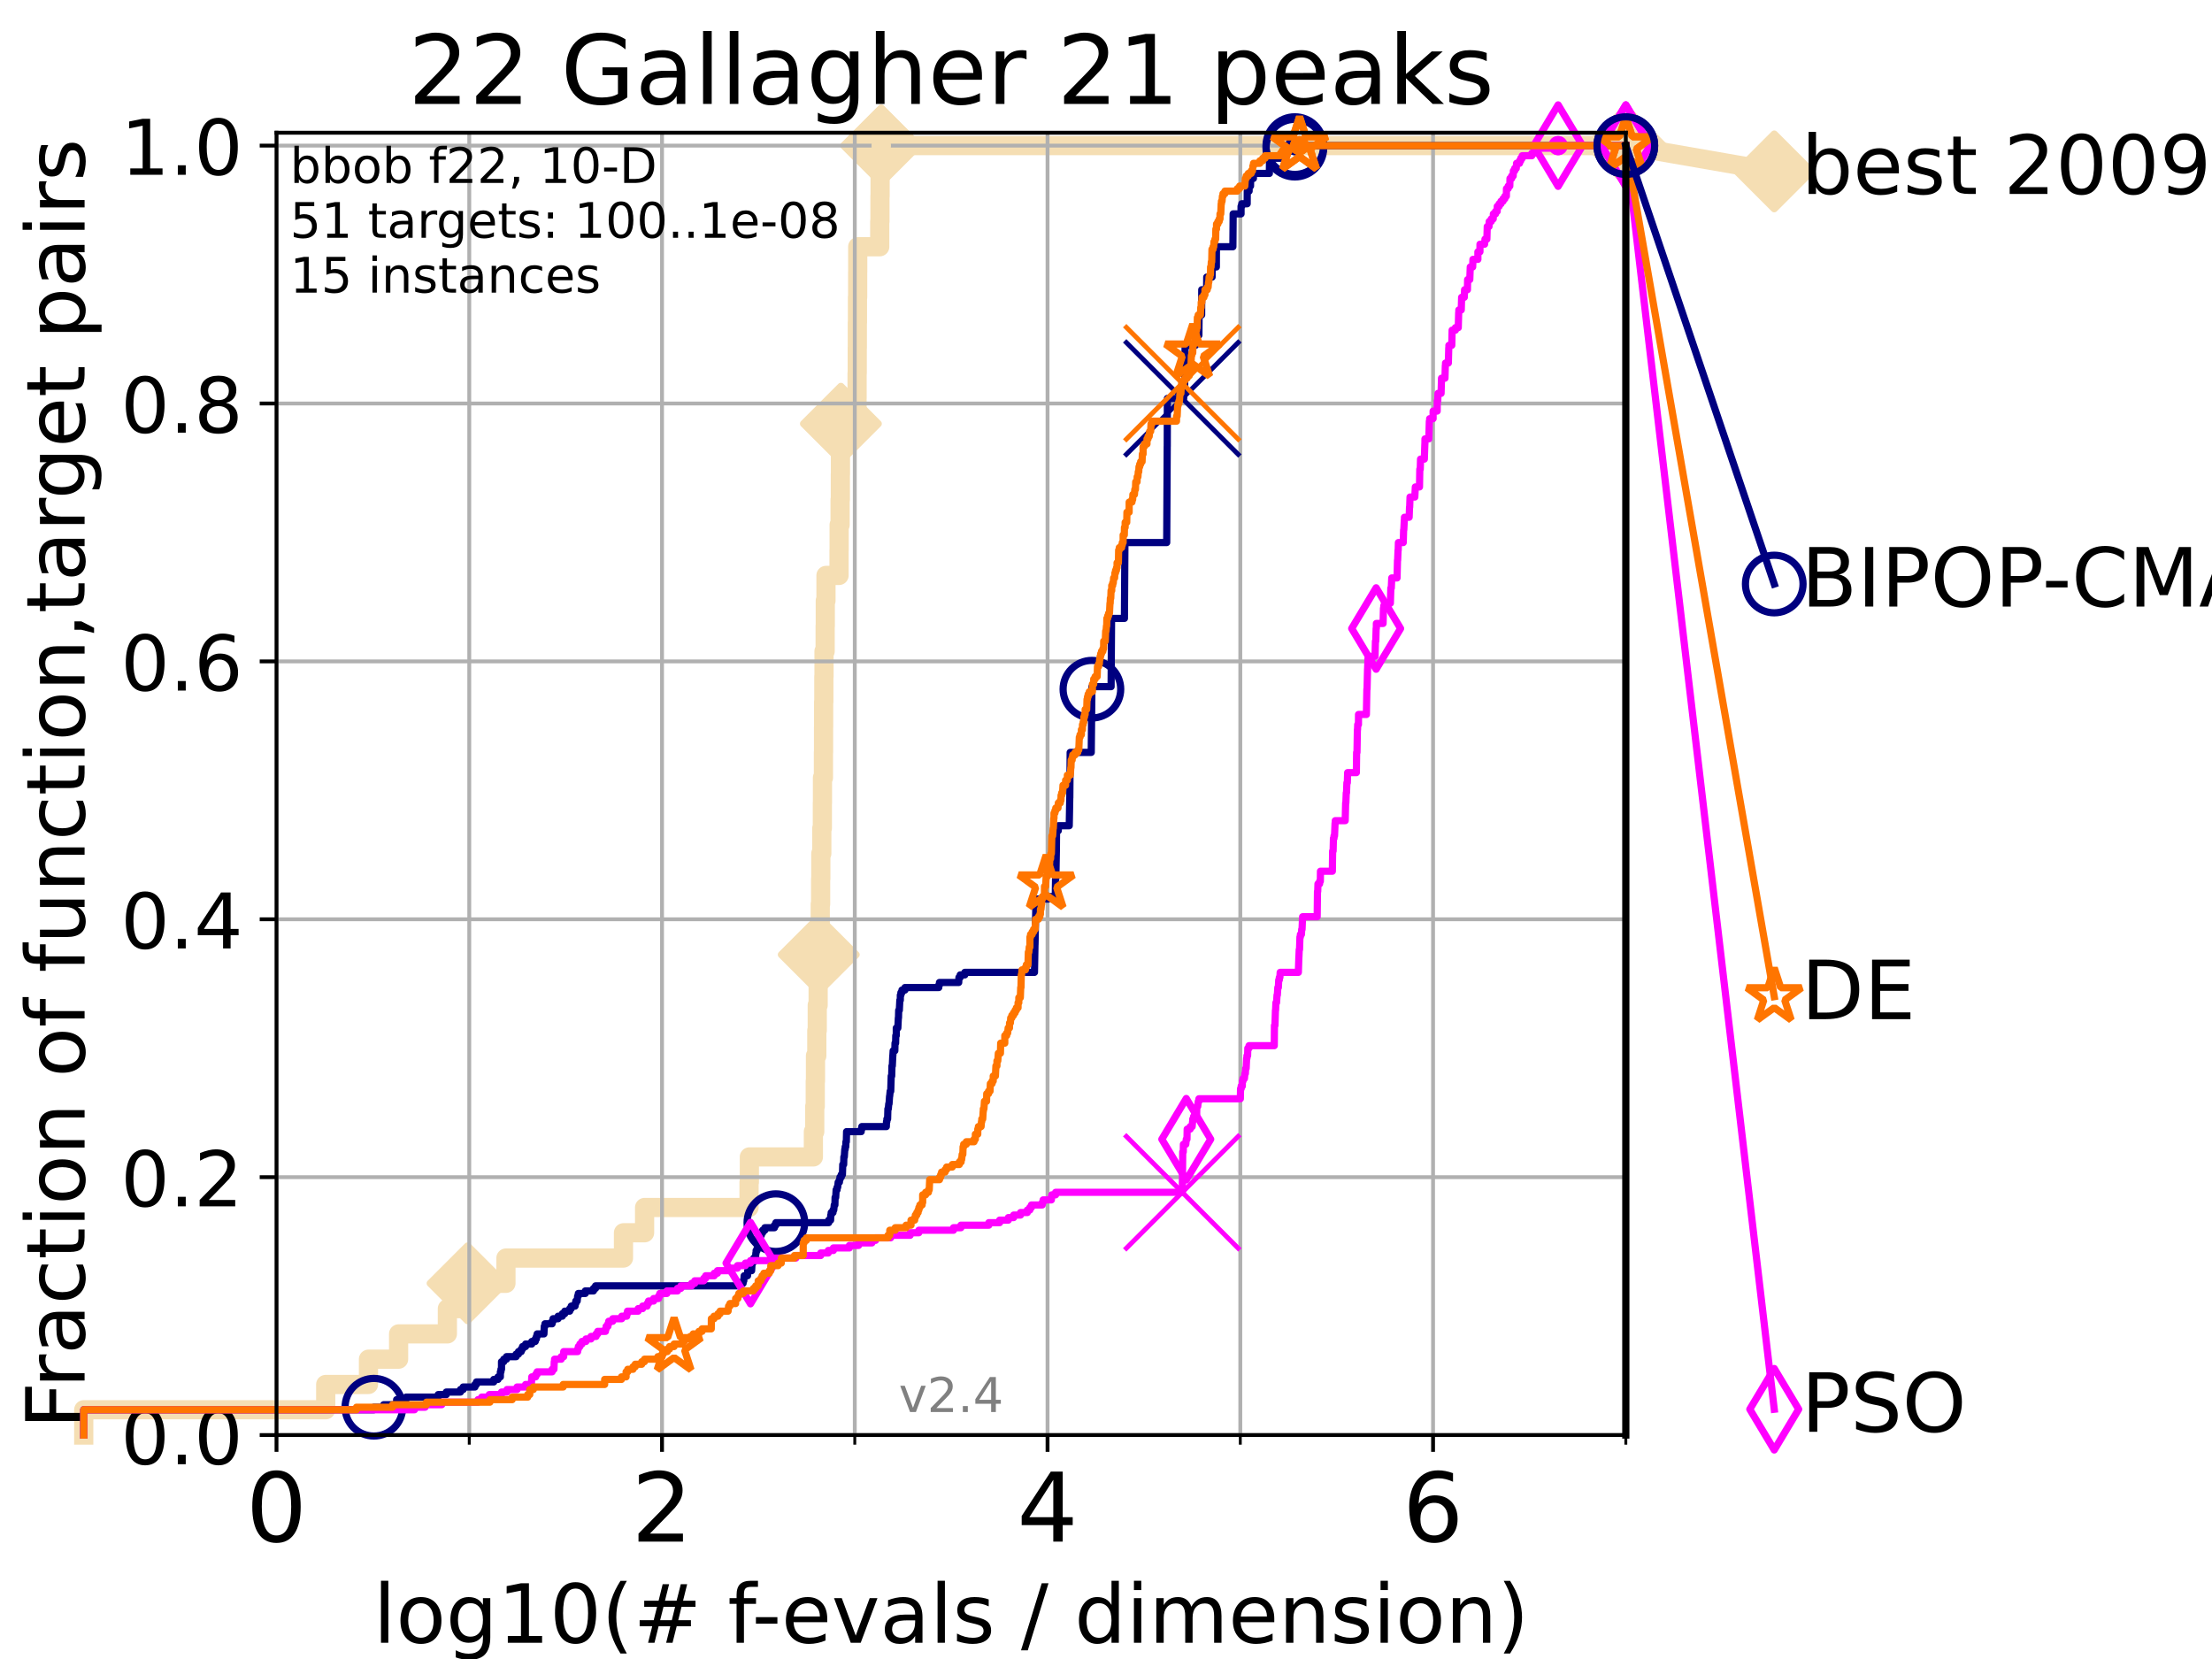 <?xml version="1.0" encoding="utf-8" standalone="no"?>
<!DOCTYPE svg PUBLIC "-//W3C//DTD SVG 1.1//EN"
  "http://www.w3.org/Graphics/SVG/1.1/DTD/svg11.dtd">
<!-- Created with matplotlib (https://matplotlib.org/) -->
<svg height="345.6pt" version="1.1" viewBox="0 0 460.8 345.6" width="460.8pt" xmlns="http://www.w3.org/2000/svg" xmlns:xlink="http://www.w3.org/1999/xlink">
 <defs>
  <style type="text/css">*{stroke-linecap:butt;stroke-linejoin:round;}</style>
 </defs>
 <g id="figure_1">
  <g id="patch_1">
   <path d="M 0 345.6 
L 460.8 345.6 
L 460.8 0 
L 0 0 
z
" style="fill:#ffffff;"/>
  </g>
  <g id="axes_1">
   <g id="patch_2">
    <path d="M 57.6 298.944 
L 338.688 298.944 
L 338.688 27.648 
L 57.6 27.648 
z
" style="fill:#ffffff;"/>
   </g>
   <g id="line2d_1">
    <path d="M 17.445 298.944 
L 17.445 293.677 
L 67.851 293.677 
L 67.851 288.41 
L 76.759 288.41 
L 76.759 283.143 
L 83.037 283.143 
L 83.037 277.877 
L 93.197 277.877 
L 93.197 272.61 
L 97.403 272.61 
L 97.403 267.343 
L 105.398 267.343 
L 105.398 262.076 
L 129.881 262.076 
L 129.881 256.809 
L 134.279 256.809 
L 134.279 251.542 
L 156.04 251.542 
L 156.04 246.275 
L 156.108 246.275 
L 156.108 241.009 
L 169.443 241.009 
L 169.443 235.742 
L 169.724 235.742 
L 169.724 230.475 
L 169.831 230.475 
L 169.831 225.208 
L 169.878 225.208 
L 169.878 219.941 
L 170.155 219.941 
L 170.155 214.674 
L 170.248 214.674 
L 170.248 209.407 
L 170.433 209.407 
L 170.433 204.141 
L 170.559 204.141 
L 170.559 198.874 
L 170.671 198.874 
L 170.671 193.607 
L 170.873 193.607 
L 170.873 188.34 
L 170.952 188.34 
L 170.952 183.073 
L 170.991 183.073 
L 170.991 177.806 
L 171.196 177.806 
L 171.196 172.539 
L 171.31 172.539 
L 171.31 167.272 
L 171.335 167.272 
L 171.335 162.006 
L 171.534 162.006 
L 171.534 156.739 
L 171.56 156.739 
L 171.56 151.472 
L 171.578 151.472 
L 171.578 146.205 
L 171.62 146.205 
L 171.62 140.938 
L 171.656 140.938 
L 171.656 135.671 
L 171.891 135.671 
L 171.891 130.404 
L 171.921 130.404 
L 171.921 125.138 
L 172.066 125.138 
L 172.066 119.871 
L 174.789 119.871 
L 174.789 114.604 
L 174.808 114.604 
L 174.808 109.337 
L 175.007 109.337 
L 175.007 104.07 
L 175.059 104.07 
L 175.059 98.803 
L 175.082 98.803 
L 175.082 93.536 
L 175.175 93.536 
L 175.175 88.27 
L 178.534 88.27 
L 178.534 83.003 
L 178.548 83.003 
L 178.548 77.736 
L 178.578 77.736 
L 178.578 72.469 
L 178.597 72.469 
L 178.597 67.202 
L 178.624 67.202 
L 178.624 61.935 
L 178.668 61.935 
L 178.668 56.668 
L 178.68 56.668 
L 178.68 51.402 
L 183.266 51.402 
L 183.266 46.135 
L 183.31 46.135 
L 183.31 40.868 
L 183.341 40.868 
L 183.341 35.601 
L 183.573 35.601 
L 183.573 30.334 
L 338.688 30.334 
" style="fill:none;stroke:#f5deb3;stroke-linecap:square;stroke-width:4;"/>
   </g>
   <g id="line2d_2">
    <defs>
     <path d="M -0 7.778 
L 7.778 0 
L 0 -7.778 
L -7.778 -0 
z
" id="m145fabf2eb" style="stroke:#f5deb3;stroke-linejoin:miter;stroke-width:1.5;"/>
    </defs>
    <g>
     <use style="fill:#f5deb3;stroke:#f5deb3;stroke-linejoin:miter;stroke-width:1.5;" x="97.403" xlink:href="#m145fabf2eb" y="267.343"/>
     <use style="fill:#f5deb3;stroke:#f5deb3;stroke-linejoin:miter;stroke-width:1.5;" x="170.559" xlink:href="#m145fabf2eb" y="198.874"/>
     <use style="fill:#f5deb3;stroke:#f5deb3;stroke-linejoin:miter;stroke-width:1.5;" x="175.175" xlink:href="#m145fabf2eb" y="88.27"/>
     <use style="fill:#f5deb3;stroke:#f5deb3;stroke-linejoin:miter;stroke-width:1.5;" x="183.573" xlink:href="#m145fabf2eb" y="30.334"/>
     <use style="fill:#f5deb3;stroke:#f5deb3;stroke-linejoin:miter;stroke-width:1.5;" x="183.573" xlink:href="#m145fabf2eb" y="30.334"/>
     <use style="fill:#f5deb3;stroke:#f5deb3;stroke-linejoin:miter;stroke-width:1.5;" x="338.688" xlink:href="#m145fabf2eb" y="30.334"/>
    </g>
   </g>
   <g id="line2d_3">
    <path style="fill:none;stroke:#f5deb3;stroke-linecap:square;stroke-width:4;"/>
    <g/>
   </g>
   <g id="line2d_4">
    <path d="M 338.688 30.334 
L 369.608 35.706 
" style="fill:none;stroke:#f5deb3;stroke-linecap:square;stroke-width:4;"/>
    <g>
     <use style="fill:#f5deb3;stroke:#f5deb3;stroke-linejoin:miter;stroke-width:1.5;" x="338.688" xlink:href="#m145fabf2eb" y="30.334"/>
     <use style="fill:#f5deb3;stroke:#f5deb3;stroke-linejoin:miter;stroke-width:1.5;" x="369.608" xlink:href="#m145fabf2eb" y="35.706"/>
    </g>
   </g>
   <g id="matplotlib.axis_1">
    <g id="xtick_1">
     <g id="line2d_5">
      <path clip-path="url(#p94e734072f)" d="M 57.6 298.944 
L 57.6 27.648 
" style="fill:none;stroke:#b0b0b0;stroke-linecap:square;stroke-width:0.8;"/>
     </g>
     <g id="line2d_6">
      <defs>
       <path d="M 0 0 
L 0 3.5 
" id="m1d081a02bd" style="stroke:#000000;stroke-width:0.8;"/>
      </defs>
      <g>
       <use style="stroke:#000000;stroke-width:0.8;" x="57.6" xlink:href="#m1d081a02bd" y="298.944"/>
      </g>
     </g>
     <g id="text_1">
      <!-- 0 -->
      <g transform="translate(51.237 321.141)scale(0.2 -0.2)">
       <defs>
        <path d="M 31.781 66.406 
Q 24.172 66.406 20.328 58.906 
Q 16.5 51.422 16.5 36.375 
Q 16.5 21.391 20.328 13.891 
Q 24.172 6.391 31.781 6.391 
Q 39.453 6.391 43.281 13.891 
Q 47.125 21.391 47.125 36.375 
Q 47.125 51.422 43.281 58.906 
Q 39.453 66.406 31.781 66.406 
z
M 31.781 74.219 
Q 44.047 74.219 50.516 64.516 
Q 56.984 54.828 56.984 36.375 
Q 56.984 17.969 50.516 8.266 
Q 44.047 -1.422 31.781 -1.422 
Q 19.531 -1.422 13.062 8.266 
Q 6.594 17.969 6.594 36.375 
Q 6.594 54.828 13.062 64.516 
Q 19.531 74.219 31.781 74.219 
z
" id="DejaVuSans-48"/>
       </defs>
       <use xlink:href="#DejaVuSans-48"/>
      </g>
     </g>
    </g>
    <g id="xtick_2">
     <g id="line2d_7">
      <path clip-path="url(#p94e734072f)" d="M 137.911 298.944 
L 137.911 27.648 
" style="fill:none;stroke:#b0b0b0;stroke-linecap:square;stroke-width:0.8;"/>
     </g>
     <g id="line2d_8">
      <g>
       <use style="stroke:#000000;stroke-width:0.8;" x="137.911" xlink:href="#m1d081a02bd" y="298.944"/>
      </g>
     </g>
     <g id="text_2">
      <!-- 2 -->
      <g transform="translate(131.548 321.141)scale(0.2 -0.2)">
       <defs>
        <path d="M 19.188 8.297 
L 53.609 8.297 
L 53.609 0 
L 7.328 0 
L 7.328 8.297 
Q 12.938 14.109 22.625 23.891 
Q 32.328 33.688 34.812 36.531 
Q 39.547 41.844 41.422 45.531 
Q 43.312 49.219 43.312 52.781 
Q 43.312 58.594 39.234 62.25 
Q 35.156 65.922 28.609 65.922 
Q 23.969 65.922 18.812 64.312 
Q 13.672 62.703 7.812 59.422 
L 7.812 69.391 
Q 13.766 71.781 18.938 73 
Q 24.125 74.219 28.422 74.219 
Q 39.75 74.219 46.484 68.547 
Q 53.219 62.891 53.219 53.422 
Q 53.219 48.922 51.531 44.891 
Q 49.859 40.875 45.406 35.406 
Q 44.188 33.984 37.641 27.219 
Q 31.109 20.453 19.188 8.297 
z
" id="DejaVuSans-50"/>
       </defs>
       <use xlink:href="#DejaVuSans-50"/>
      </g>
     </g>
    </g>
    <g id="xtick_3">
     <g id="line2d_9">
      <path clip-path="url(#p94e734072f)" d="M 218.222 298.944 
L 218.222 27.648 
" style="fill:none;stroke:#b0b0b0;stroke-linecap:square;stroke-width:0.8;"/>
     </g>
     <g id="line2d_10">
      <g>
       <use style="stroke:#000000;stroke-width:0.8;" x="218.222" xlink:href="#m1d081a02bd" y="298.944"/>
      </g>
     </g>
     <g id="text_3">
      <!-- 4 -->
      <g transform="translate(211.859 321.141)scale(0.2 -0.2)">
       <defs>
        <path d="M 37.797 64.312 
L 12.891 25.391 
L 37.797 25.391 
z
M 35.203 72.906 
L 47.609 72.906 
L 47.609 25.391 
L 58.016 25.391 
L 58.016 17.188 
L 47.609 17.188 
L 47.609 0 
L 37.797 0 
L 37.797 17.188 
L 4.891 17.188 
L 4.891 26.703 
z
" id="DejaVuSans-52"/>
       </defs>
       <use xlink:href="#DejaVuSans-52"/>
      </g>
     </g>
    </g>
    <g id="xtick_4">
     <g id="line2d_11">
      <path clip-path="url(#p94e734072f)" d="M 298.533 298.944 
L 298.533 27.648 
" style="fill:none;stroke:#b0b0b0;stroke-linecap:square;stroke-width:0.8;"/>
     </g>
     <g id="line2d_12">
      <g>
       <use style="stroke:#000000;stroke-width:0.8;" x="298.533" xlink:href="#m1d081a02bd" y="298.944"/>
      </g>
     </g>
     <g id="text_4">
      <!-- 6 -->
      <g transform="translate(292.17 321.141)scale(0.2 -0.2)">
       <defs>
        <path d="M 33.016 40.375 
Q 26.375 40.375 22.484 35.828 
Q 18.609 31.297 18.609 23.391 
Q 18.609 15.531 22.484 10.953 
Q 26.375 6.391 33.016 6.391 
Q 39.656 6.391 43.531 10.953 
Q 47.406 15.531 47.406 23.391 
Q 47.406 31.297 43.531 35.828 
Q 39.656 40.375 33.016 40.375 
z
M 52.594 71.297 
L 52.594 62.312 
Q 48.875 64.062 45.094 64.984 
Q 41.312 65.922 37.594 65.922 
Q 27.828 65.922 22.672 59.328 
Q 17.531 52.734 16.797 39.406 
Q 19.672 43.656 24.016 45.922 
Q 28.375 48.188 33.594 48.188 
Q 44.578 48.188 50.953 41.516 
Q 57.328 34.859 57.328 23.391 
Q 57.328 12.156 50.688 5.359 
Q 44.047 -1.422 33.016 -1.422 
Q 20.359 -1.422 13.672 8.266 
Q 6.984 17.969 6.984 36.375 
Q 6.984 53.656 15.188 63.938 
Q 23.391 74.219 37.203 74.219 
Q 40.922 74.219 44.703 73.484 
Q 48.484 72.75 52.594 71.297 
z
" id="DejaVuSans-54"/>
       </defs>
       <use xlink:href="#DejaVuSans-54"/>
      </g>
     </g>
    </g>
    <g id="xtick_5">
     <g id="line2d_13">
      <path clip-path="url(#p94e734072f)" d="M 97.755 298.944 
L 97.755 27.648 
" style="fill:none;stroke:#b0b0b0;stroke-linecap:square;stroke-width:0.8;"/>
     </g>
     <g id="line2d_14">
      <defs>
       <path d="M 0 0 
L 0 2 
" id="me4595f2b29" style="stroke:#000000;stroke-width:0.6;"/>
      </defs>
      <g>
       <use style="stroke:#000000;stroke-width:0.6;" x="97.755" xlink:href="#me4595f2b29" y="298.944"/>
      </g>
     </g>
    </g>
    <g id="xtick_6">
     <g id="line2d_15">
      <path clip-path="url(#p94e734072f)" d="M 178.066 298.944 
L 178.066 27.648 
" style="fill:none;stroke:#b0b0b0;stroke-linecap:square;stroke-width:0.8;"/>
     </g>
     <g id="line2d_16">
      <g>
       <use style="stroke:#000000;stroke-width:0.6;" x="178.066" xlink:href="#me4595f2b29" y="298.944"/>
      </g>
     </g>
    </g>
    <g id="xtick_7">
     <g id="line2d_17">
      <path clip-path="url(#p94e734072f)" d="M 258.377 298.944 
L 258.377 27.648 
" style="fill:none;stroke:#b0b0b0;stroke-linecap:square;stroke-width:0.8;"/>
     </g>
     <g id="line2d_18">
      <g>
       <use style="stroke:#000000;stroke-width:0.6;" x="258.377" xlink:href="#me4595f2b29" y="298.944"/>
      </g>
     </g>
    </g>
    <g id="xtick_8">
     <g id="line2d_19">
      <path clip-path="url(#p94e734072f)" d="M 338.688 298.944 
L 338.688 27.648 
" style="fill:none;stroke:#b0b0b0;stroke-linecap:square;stroke-width:0.8;"/>
     </g>
     <g id="line2d_20">
      <g>
       <use style="stroke:#000000;stroke-width:0.6;" x="338.688" xlink:href="#me4595f2b29" y="298.944"/>
      </g>
     </g>
    </g>
    <g id="text_5">
     <!-- log10(# f-evals / dimension) -->
     <g transform="translate(77.764 342.218)scale(0.17 -0.17)">
      <defs>
       <path d="M 9.422 75.984 
L 18.406 75.984 
L 18.406 0 
L 9.422 0 
z
" id="DejaVuSans-108"/>
       <path d="M 30.609 48.391 
Q 23.391 48.391 19.188 42.75 
Q 14.984 37.109 14.984 27.297 
Q 14.984 17.484 19.156 11.844 
Q 23.344 6.203 30.609 6.203 
Q 37.797 6.203 41.984 11.859 
Q 46.188 17.531 46.188 27.297 
Q 46.188 37.016 41.984 42.703 
Q 37.797 48.391 30.609 48.391 
z
M 30.609 56 
Q 42.328 56 49.016 48.375 
Q 55.719 40.766 55.719 27.297 
Q 55.719 13.875 49.016 6.219 
Q 42.328 -1.422 30.609 -1.422 
Q 18.844 -1.422 12.172 6.219 
Q 5.516 13.875 5.516 27.297 
Q 5.516 40.766 12.172 48.375 
Q 18.844 56 30.609 56 
z
" id="DejaVuSans-111"/>
       <path d="M 45.406 27.984 
Q 45.406 37.75 41.375 43.109 
Q 37.359 48.484 30.078 48.484 
Q 22.859 48.484 18.828 43.109 
Q 14.797 37.75 14.797 27.984 
Q 14.797 18.266 18.828 12.891 
Q 22.859 7.516 30.078 7.516 
Q 37.359 7.516 41.375 12.891 
Q 45.406 18.266 45.406 27.984 
z
M 54.391 6.781 
Q 54.391 -7.172 48.188 -13.984 
Q 42 -20.797 29.203 -20.797 
Q 24.469 -20.797 20.266 -20.094 
Q 16.062 -19.391 12.109 -17.922 
L 12.109 -9.188 
Q 16.062 -11.328 19.922 -12.344 
Q 23.781 -13.375 27.781 -13.375 
Q 36.625 -13.375 41.016 -8.766 
Q 45.406 -4.156 45.406 5.172 
L 45.406 9.625 
Q 42.625 4.781 38.281 2.391 
Q 33.938 0 27.875 0 
Q 17.828 0 11.672 7.656 
Q 5.516 15.328 5.516 27.984 
Q 5.516 40.672 11.672 48.328 
Q 17.828 56 27.875 56 
Q 33.938 56 38.281 53.609 
Q 42.625 51.219 45.406 46.391 
L 45.406 54.688 
L 54.391 54.688 
z
" id="DejaVuSans-103"/>
       <path d="M 12.406 8.297 
L 28.516 8.297 
L 28.516 63.922 
L 10.984 60.406 
L 10.984 69.391 
L 28.422 72.906 
L 38.281 72.906 
L 38.281 8.297 
L 54.391 8.297 
L 54.391 0 
L 12.406 0 
z
" id="DejaVuSans-49"/>
       <path d="M 31 75.875 
Q 24.469 64.656 21.281 53.656 
Q 18.109 42.672 18.109 31.391 
Q 18.109 20.125 21.312 9.062 
Q 24.516 -2 31 -13.188 
L 23.188 -13.188 
Q 15.875 -1.703 12.234 9.375 
Q 8.594 20.453 8.594 31.391 
Q 8.594 42.281 12.203 53.312 
Q 15.828 64.359 23.188 75.875 
z
" id="DejaVuSans-40"/>
       <path d="M 51.125 44 
L 36.922 44 
L 32.812 27.688 
L 47.125 27.688 
z
M 43.797 71.781 
L 38.719 51.516 
L 52.984 51.516 
L 58.109 71.781 
L 65.922 71.781 
L 60.891 51.516 
L 76.125 51.516 
L 76.125 44 
L 58.984 44 
L 54.984 27.688 
L 70.516 27.688 
L 70.516 20.219 
L 53.078 20.219 
L 48 0 
L 40.188 0 
L 45.219 20.219 
L 30.906 20.219 
L 25.875 0 
L 18.016 0 
L 23.094 20.219 
L 7.719 20.219 
L 7.719 27.688 
L 24.906 27.688 
L 29 44 
L 13.281 44 
L 13.281 51.516 
L 30.906 51.516 
L 35.891 71.781 
z
" id="DejaVuSans-35"/>
       <path id="DejaVuSans-32"/>
       <path d="M 37.109 75.984 
L 37.109 68.5 
L 28.516 68.5 
Q 23.688 68.5 21.797 66.547 
Q 19.922 64.594 19.922 59.516 
L 19.922 54.688 
L 34.719 54.688 
L 34.719 47.703 
L 19.922 47.703 
L 19.922 0 
L 10.891 0 
L 10.891 47.703 
L 2.297 47.703 
L 2.297 54.688 
L 10.891 54.688 
L 10.891 58.5 
Q 10.891 67.625 15.141 71.797 
Q 19.391 75.984 28.609 75.984 
z
" id="DejaVuSans-102"/>
       <path d="M 4.891 31.391 
L 31.203 31.391 
L 31.203 23.391 
L 4.891 23.391 
z
" id="DejaVuSans-45"/>
       <path d="M 56.203 29.594 
L 56.203 25.203 
L 14.891 25.203 
Q 15.484 15.922 20.484 11.062 
Q 25.484 6.203 34.422 6.203 
Q 39.594 6.203 44.453 7.469 
Q 49.312 8.734 54.109 11.281 
L 54.109 2.781 
Q 49.266 0.734 44.188 -0.344 
Q 39.109 -1.422 33.891 -1.422 
Q 20.797 -1.422 13.156 6.188 
Q 5.516 13.812 5.516 26.812 
Q 5.516 40.234 12.766 48.109 
Q 20.016 56 32.328 56 
Q 43.359 56 49.781 48.891 
Q 56.203 41.797 56.203 29.594 
z
M 47.219 32.234 
Q 47.125 39.594 43.094 43.984 
Q 39.062 48.391 32.422 48.391 
Q 24.906 48.391 20.391 44.141 
Q 15.875 39.891 15.188 32.172 
z
" id="DejaVuSans-101"/>
       <path d="M 2.984 54.688 
L 12.5 54.688 
L 29.594 8.797 
L 46.688 54.688 
L 56.203 54.688 
L 35.688 0 
L 23.484 0 
z
" id="DejaVuSans-118"/>
       <path d="M 34.281 27.484 
Q 23.391 27.484 19.188 25 
Q 14.984 22.516 14.984 16.5 
Q 14.984 11.719 18.141 8.906 
Q 21.297 6.109 26.703 6.109 
Q 34.188 6.109 38.703 11.406 
Q 43.219 16.703 43.219 25.484 
L 43.219 27.484 
z
M 52.203 31.203 
L 52.203 0 
L 43.219 0 
L 43.219 8.297 
Q 40.141 3.328 35.547 0.953 
Q 30.953 -1.422 24.312 -1.422 
Q 15.922 -1.422 10.953 3.297 
Q 6 8.016 6 15.922 
Q 6 25.141 12.172 29.828 
Q 18.359 34.516 30.609 34.516 
L 43.219 34.516 
L 43.219 35.406 
Q 43.219 41.609 39.141 45 
Q 35.062 48.391 27.688 48.391 
Q 23 48.391 18.547 47.266 
Q 14.109 46.141 10.016 43.891 
L 10.016 52.203 
Q 14.938 54.109 19.578 55.047 
Q 24.219 56 28.609 56 
Q 40.484 56 46.344 49.844 
Q 52.203 43.703 52.203 31.203 
z
" id="DejaVuSans-97"/>
       <path d="M 44.281 53.078 
L 44.281 44.578 
Q 40.484 46.531 36.375 47.5 
Q 32.281 48.484 27.875 48.484 
Q 21.188 48.484 17.844 46.438 
Q 14.5 44.391 14.5 40.281 
Q 14.5 37.156 16.891 35.375 
Q 19.281 33.594 26.516 31.984 
L 29.594 31.297 
Q 39.156 29.25 43.188 25.516 
Q 47.219 21.781 47.219 15.094 
Q 47.219 7.469 41.188 3.016 
Q 35.156 -1.422 24.609 -1.422 
Q 20.219 -1.422 15.453 -0.562 
Q 10.688 0.297 5.422 2 
L 5.422 11.281 
Q 10.406 8.688 15.234 7.391 
Q 20.062 6.109 24.812 6.109 
Q 31.156 6.109 34.562 8.281 
Q 37.984 10.453 37.984 14.406 
Q 37.984 18.062 35.516 20.016 
Q 33.062 21.969 24.703 23.781 
L 21.578 24.516 
Q 13.234 26.266 9.516 29.906 
Q 5.812 33.547 5.812 39.891 
Q 5.812 47.609 11.281 51.797 
Q 16.75 56 26.812 56 
Q 31.781 56 36.172 55.266 
Q 40.578 54.547 44.281 53.078 
z
" id="DejaVuSans-115"/>
       <path d="M 25.391 72.906 
L 33.688 72.906 
L 8.297 -9.281 
L 0 -9.281 
z
" id="DejaVuSans-47"/>
       <path d="M 45.406 46.391 
L 45.406 75.984 
L 54.391 75.984 
L 54.391 0 
L 45.406 0 
L 45.406 8.203 
Q 42.578 3.328 38.25 0.953 
Q 33.938 -1.422 27.875 -1.422 
Q 17.969 -1.422 11.734 6.484 
Q 5.516 14.406 5.516 27.297 
Q 5.516 40.188 11.734 48.094 
Q 17.969 56 27.875 56 
Q 33.938 56 38.25 53.625 
Q 42.578 51.266 45.406 46.391 
z
M 14.797 27.297 
Q 14.797 17.391 18.875 11.75 
Q 22.953 6.109 30.078 6.109 
Q 37.203 6.109 41.297 11.75 
Q 45.406 17.391 45.406 27.297 
Q 45.406 37.203 41.297 42.844 
Q 37.203 48.484 30.078 48.484 
Q 22.953 48.484 18.875 42.844 
Q 14.797 37.203 14.797 27.297 
z
" id="DejaVuSans-100"/>
       <path d="M 9.422 54.688 
L 18.406 54.688 
L 18.406 0 
L 9.422 0 
z
M 9.422 75.984 
L 18.406 75.984 
L 18.406 64.594 
L 9.422 64.594 
z
" id="DejaVuSans-105"/>
       <path d="M 52 44.188 
Q 55.375 50.25 60.062 53.125 
Q 64.75 56 71.094 56 
Q 79.641 56 84.281 50.016 
Q 88.922 44.047 88.922 33.016 
L 88.922 0 
L 79.891 0 
L 79.891 32.719 
Q 79.891 40.578 77.094 44.375 
Q 74.312 48.188 68.609 48.188 
Q 61.625 48.188 57.562 43.547 
Q 53.516 38.922 53.516 30.906 
L 53.516 0 
L 44.484 0 
L 44.484 32.719 
Q 44.484 40.625 41.703 44.406 
Q 38.922 48.188 33.109 48.188 
Q 26.219 48.188 22.156 43.531 
Q 18.109 38.875 18.109 30.906 
L 18.109 0 
L 9.078 0 
L 9.078 54.688 
L 18.109 54.688 
L 18.109 46.188 
Q 21.188 51.219 25.484 53.609 
Q 29.781 56 35.688 56 
Q 41.656 56 45.828 52.969 
Q 50 49.953 52 44.188 
z
" id="DejaVuSans-109"/>
       <path d="M 54.891 33.016 
L 54.891 0 
L 45.906 0 
L 45.906 32.719 
Q 45.906 40.484 42.875 44.328 
Q 39.844 48.188 33.797 48.188 
Q 26.516 48.188 22.312 43.547 
Q 18.109 38.922 18.109 30.906 
L 18.109 0 
L 9.078 0 
L 9.078 54.688 
L 18.109 54.688 
L 18.109 46.188 
Q 21.344 51.125 25.703 53.562 
Q 30.078 56 35.797 56 
Q 45.219 56 50.047 50.172 
Q 54.891 44.344 54.891 33.016 
z
" id="DejaVuSans-110"/>
       <path d="M 8.016 75.875 
L 15.828 75.875 
Q 23.141 64.359 26.781 53.312 
Q 30.422 42.281 30.422 31.391 
Q 30.422 20.453 26.781 9.375 
Q 23.141 -1.703 15.828 -13.188 
L 8.016 -13.188 
Q 14.5 -2 17.703 9.062 
Q 20.906 20.125 20.906 31.391 
Q 20.906 42.672 17.703 53.656 
Q 14.5 64.656 8.016 75.875 
z
" id="DejaVuSans-41"/>
      </defs>
      <use xlink:href="#DejaVuSans-108"/>
      <use x="27.783" xlink:href="#DejaVuSans-111"/>
      <use x="88.965" xlink:href="#DejaVuSans-103"/>
      <use x="152.441" xlink:href="#DejaVuSans-49"/>
      <use x="216.064" xlink:href="#DejaVuSans-48"/>
      <use x="279.688" xlink:href="#DejaVuSans-40"/>
      <use x="318.701" xlink:href="#DejaVuSans-35"/>
      <use x="402.49" xlink:href="#DejaVuSans-32"/>
      <use x="434.277" xlink:href="#DejaVuSans-102"/>
      <use x="463.982" xlink:href="#DejaVuSans-45"/>
      <use x="500.066" xlink:href="#DejaVuSans-101"/>
      <use x="561.59" xlink:href="#DejaVuSans-118"/>
      <use x="620.77" xlink:href="#DejaVuSans-97"/>
      <use x="682.049" xlink:href="#DejaVuSans-108"/>
      <use x="709.832" xlink:href="#DejaVuSans-115"/>
      <use x="761.932" xlink:href="#DejaVuSans-32"/>
      <use x="793.719" xlink:href="#DejaVuSans-47"/>
      <use x="827.41" xlink:href="#DejaVuSans-32"/>
      <use x="859.197" xlink:href="#DejaVuSans-100"/>
      <use x="922.674" xlink:href="#DejaVuSans-105"/>
      <use x="950.457" xlink:href="#DejaVuSans-109"/>
      <use x="1047.869" xlink:href="#DejaVuSans-101"/>
      <use x="1109.393" xlink:href="#DejaVuSans-110"/>
      <use x="1172.771" xlink:href="#DejaVuSans-115"/>
      <use x="1224.871" xlink:href="#DejaVuSans-105"/>
      <use x="1252.654" xlink:href="#DejaVuSans-111"/>
      <use x="1313.836" xlink:href="#DejaVuSans-110"/>
      <use x="1377.215" xlink:href="#DejaVuSans-41"/>
     </g>
    </g>
   </g>
   <g id="matplotlib.axis_2">
    <g id="ytick_1">
     <g id="line2d_21">
      <path clip-path="url(#p94e734072f)" d="M 57.6 298.944 
L 338.688 298.944 
" style="fill:none;stroke:#b0b0b0;stroke-linecap:square;stroke-width:0.8;"/>
     </g>
     <g id="line2d_22">
      <defs>
       <path d="M 0 0 
L -3.5 0 
" id="m4634cc1f34" style="stroke:#000000;stroke-width:0.8;"/>
      </defs>
      <g>
       <use style="stroke:#000000;stroke-width:0.8;" x="57.6" xlink:href="#m4634cc1f34" y="298.944"/>
      </g>
     </g>
     <g id="text_6">
      <!-- 0.0 -->
      <g transform="translate(25.155 305.023)scale(0.16 -0.16)">
       <defs>
        <path d="M 10.688 12.406 
L 21 12.406 
L 21 0 
L 10.688 0 
z
" id="DejaVuSans-46"/>
       </defs>
       <use xlink:href="#DejaVuSans-48"/>
       <use x="63.623" xlink:href="#DejaVuSans-46"/>
       <use x="95.41" xlink:href="#DejaVuSans-48"/>
      </g>
     </g>
    </g>
    <g id="ytick_2">
     <g id="line2d_23">
      <path clip-path="url(#p94e734072f)" d="M 57.6 245.222 
L 338.688 245.222 
" style="fill:none;stroke:#b0b0b0;stroke-linecap:square;stroke-width:0.8;"/>
     </g>
     <g id="line2d_24">
      <g>
       <use style="stroke:#000000;stroke-width:0.8;" x="57.6" xlink:href="#m4634cc1f34" y="245.222"/>
      </g>
     </g>
     <g id="text_7">
      <!-- 0.2 -->
      <g transform="translate(25.155 251.301)scale(0.16 -0.16)">
       <use xlink:href="#DejaVuSans-48"/>
       <use x="63.623" xlink:href="#DejaVuSans-46"/>
       <use x="95.41" xlink:href="#DejaVuSans-50"/>
      </g>
     </g>
    </g>
    <g id="ytick_3">
     <g id="line2d_25">
      <path clip-path="url(#p94e734072f)" d="M 57.6 191.5 
L 338.688 191.5 
" style="fill:none;stroke:#b0b0b0;stroke-linecap:square;stroke-width:0.8;"/>
     </g>
     <g id="line2d_26">
      <g>
       <use style="stroke:#000000;stroke-width:0.8;" x="57.6" xlink:href="#m4634cc1f34" y="191.5"/>
      </g>
     </g>
     <g id="text_8">
      <!-- 0.4 -->
      <g transform="translate(25.155 197.579)scale(0.16 -0.16)">
       <use xlink:href="#DejaVuSans-48"/>
       <use x="63.623" xlink:href="#DejaVuSans-46"/>
       <use x="95.41" xlink:href="#DejaVuSans-52"/>
      </g>
     </g>
    </g>
    <g id="ytick_4">
     <g id="line2d_27">
      <path clip-path="url(#p94e734072f)" d="M 57.6 137.778 
L 338.688 137.778 
" style="fill:none;stroke:#b0b0b0;stroke-linecap:square;stroke-width:0.8;"/>
     </g>
     <g id="line2d_28">
      <g>
       <use style="stroke:#000000;stroke-width:0.8;" x="57.6" xlink:href="#m4634cc1f34" y="137.778"/>
      </g>
     </g>
     <g id="text_9">
      <!-- 0.6 -->
      <g transform="translate(25.155 143.857)scale(0.16 -0.16)">
       <use xlink:href="#DejaVuSans-48"/>
       <use x="63.623" xlink:href="#DejaVuSans-46"/>
       <use x="95.41" xlink:href="#DejaVuSans-54"/>
      </g>
     </g>
    </g>
    <g id="ytick_5">
     <g id="line2d_29">
      <path clip-path="url(#p94e734072f)" d="M 57.6 84.056 
L 338.688 84.056 
" style="fill:none;stroke:#b0b0b0;stroke-linecap:square;stroke-width:0.8;"/>
     </g>
     <g id="line2d_30">
      <g>
       <use style="stroke:#000000;stroke-width:0.8;" x="57.6" xlink:href="#m4634cc1f34" y="84.056"/>
      </g>
     </g>
     <g id="text_10">
      <!-- 0.8 -->
      <g transform="translate(25.155 90.135)scale(0.16 -0.16)">
       <defs>
        <path d="M 31.781 34.625 
Q 24.75 34.625 20.719 30.859 
Q 16.703 27.094 16.703 20.516 
Q 16.703 13.922 20.719 10.156 
Q 24.75 6.391 31.781 6.391 
Q 38.812 6.391 42.859 10.172 
Q 46.922 13.969 46.922 20.516 
Q 46.922 27.094 42.891 30.859 
Q 38.875 34.625 31.781 34.625 
z
M 21.922 38.812 
Q 15.578 40.375 12.031 44.719 
Q 8.5 49.078 8.5 55.328 
Q 8.5 64.062 14.719 69.141 
Q 20.953 74.219 31.781 74.219 
Q 42.672 74.219 48.875 69.141 
Q 55.078 64.062 55.078 55.328 
Q 55.078 49.078 51.531 44.719 
Q 48 40.375 41.703 38.812 
Q 48.828 37.156 52.797 32.312 
Q 56.781 27.484 56.781 20.516 
Q 56.781 9.906 50.312 4.234 
Q 43.844 -1.422 31.781 -1.422 
Q 19.734 -1.422 13.25 4.234 
Q 6.781 9.906 6.781 20.516 
Q 6.781 27.484 10.781 32.312 
Q 14.797 37.156 21.922 38.812 
z
M 18.312 54.391 
Q 18.312 48.734 21.844 45.562 
Q 25.391 42.391 31.781 42.391 
Q 38.141 42.391 41.719 45.562 
Q 45.312 48.734 45.312 54.391 
Q 45.312 60.062 41.719 63.234 
Q 38.141 66.406 31.781 66.406 
Q 25.391 66.406 21.844 63.234 
Q 18.312 60.062 18.312 54.391 
z
" id="DejaVuSans-56"/>
       </defs>
       <use xlink:href="#DejaVuSans-48"/>
       <use x="63.623" xlink:href="#DejaVuSans-46"/>
       <use x="95.41" xlink:href="#DejaVuSans-56"/>
      </g>
     </g>
    </g>
    <g id="ytick_6">
     <g id="line2d_31">
      <path clip-path="url(#p94e734072f)" d="M 57.6 30.334 
L 338.688 30.334 
" style="fill:none;stroke:#b0b0b0;stroke-linecap:square;stroke-width:0.8;"/>
     </g>
     <g id="line2d_32">
      <g>
       <use style="stroke:#000000;stroke-width:0.8;" x="57.6" xlink:href="#m4634cc1f34" y="30.334"/>
      </g>
     </g>
     <g id="text_11">
      <!-- 1.0 -->
      <g transform="translate(25.155 36.413)scale(0.16 -0.16)">
       <use xlink:href="#DejaVuSans-49"/>
       <use x="63.623" xlink:href="#DejaVuSans-46"/>
       <use x="95.41" xlink:href="#DejaVuSans-48"/>
      </g>
     </g>
    </g>
    <g id="text_12">
     <!-- Fraction of function,target pairs -->
     <g transform="translate(17.62 297.681)rotate(-90)scale(0.17 -0.17)">
      <defs>
       <path d="M 9.812 72.906 
L 51.703 72.906 
L 51.703 64.594 
L 19.672 64.594 
L 19.672 43.109 
L 48.578 43.109 
L 48.578 34.812 
L 19.672 34.812 
L 19.672 0 
L 9.812 0 
z
" id="DejaVuSans-70"/>
       <path d="M 41.109 46.297 
Q 39.594 47.172 37.812 47.578 
Q 36.031 48 33.891 48 
Q 26.266 48 22.188 43.047 
Q 18.109 38.094 18.109 28.812 
L 18.109 0 
L 9.078 0 
L 9.078 54.688 
L 18.109 54.688 
L 18.109 46.188 
Q 20.953 51.172 25.484 53.578 
Q 30.031 56 36.531 56 
Q 37.453 56 38.578 55.875 
Q 39.703 55.766 41.062 55.516 
z
" id="DejaVuSans-114"/>
       <path d="M 48.781 52.594 
L 48.781 44.188 
Q 44.969 46.297 41.141 47.344 
Q 37.312 48.391 33.406 48.391 
Q 24.656 48.391 19.812 42.844 
Q 14.984 37.312 14.984 27.297 
Q 14.984 17.281 19.812 11.734 
Q 24.656 6.203 33.406 6.203 
Q 37.312 6.203 41.141 7.25 
Q 44.969 8.297 48.781 10.406 
L 48.781 2.094 
Q 45.016 0.344 40.984 -0.531 
Q 36.969 -1.422 32.422 -1.422 
Q 20.062 -1.422 12.781 6.344 
Q 5.516 14.109 5.516 27.297 
Q 5.516 40.672 12.859 48.328 
Q 20.219 56 33.016 56 
Q 37.156 56 41.109 55.141 
Q 45.062 54.297 48.781 52.594 
z
" id="DejaVuSans-99"/>
       <path d="M 18.312 70.219 
L 18.312 54.688 
L 36.812 54.688 
L 36.812 47.703 
L 18.312 47.703 
L 18.312 18.016 
Q 18.312 11.328 20.141 9.422 
Q 21.969 7.516 27.594 7.516 
L 36.812 7.516 
L 36.812 0 
L 27.594 0 
Q 17.188 0 13.234 3.875 
Q 9.281 7.766 9.281 18.016 
L 9.281 47.703 
L 2.688 47.703 
L 2.688 54.688 
L 9.281 54.688 
L 9.281 70.219 
z
" id="DejaVuSans-116"/>
       <path d="M 8.5 21.578 
L 8.5 54.688 
L 17.484 54.688 
L 17.484 21.922 
Q 17.484 14.156 20.5 10.266 
Q 23.531 6.391 29.594 6.391 
Q 36.859 6.391 41.078 11.031 
Q 45.312 15.672 45.312 23.688 
L 45.312 54.688 
L 54.297 54.688 
L 54.297 0 
L 45.312 0 
L 45.312 8.406 
Q 42.047 3.422 37.719 1 
Q 33.406 -1.422 27.688 -1.422 
Q 18.266 -1.422 13.375 4.438 
Q 8.5 10.297 8.5 21.578 
z
M 31.109 56 
z
" id="DejaVuSans-117"/>
       <path d="M 11.719 12.406 
L 22.016 12.406 
L 22.016 4 
L 14.016 -11.625 
L 7.719 -11.625 
L 11.719 4 
z
" id="DejaVuSans-44"/>
       <path d="M 18.109 8.203 
L 18.109 -20.797 
L 9.078 -20.797 
L 9.078 54.688 
L 18.109 54.688 
L 18.109 46.391 
Q 20.953 51.266 25.266 53.625 
Q 29.594 56 35.594 56 
Q 45.562 56 51.781 48.094 
Q 58.016 40.188 58.016 27.297 
Q 58.016 14.406 51.781 6.484 
Q 45.562 -1.422 35.594 -1.422 
Q 29.594 -1.422 25.266 0.953 
Q 20.953 3.328 18.109 8.203 
z
M 48.688 27.297 
Q 48.688 37.203 44.609 42.844 
Q 40.531 48.484 33.406 48.484 
Q 26.266 48.484 22.188 42.844 
Q 18.109 37.203 18.109 27.297 
Q 18.109 17.391 22.188 11.75 
Q 26.266 6.109 33.406 6.109 
Q 40.531 6.109 44.609 11.75 
Q 48.688 17.391 48.688 27.297 
z
" id="DejaVuSans-112"/>
      </defs>
      <use xlink:href="#DejaVuSans-70"/>
      <use x="50.27" xlink:href="#DejaVuSans-114"/>
      <use x="91.383" xlink:href="#DejaVuSans-97"/>
      <use x="152.662" xlink:href="#DejaVuSans-99"/>
      <use x="207.643" xlink:href="#DejaVuSans-116"/>
      <use x="246.852" xlink:href="#DejaVuSans-105"/>
      <use x="274.635" xlink:href="#DejaVuSans-111"/>
      <use x="335.816" xlink:href="#DejaVuSans-110"/>
      <use x="399.195" xlink:href="#DejaVuSans-32"/>
      <use x="430.982" xlink:href="#DejaVuSans-111"/>
      <use x="492.164" xlink:href="#DejaVuSans-102"/>
      <use x="527.369" xlink:href="#DejaVuSans-32"/>
      <use x="559.156" xlink:href="#DejaVuSans-102"/>
      <use x="594.361" xlink:href="#DejaVuSans-117"/>
      <use x="657.74" xlink:href="#DejaVuSans-110"/>
      <use x="721.119" xlink:href="#DejaVuSans-99"/>
      <use x="776.1" xlink:href="#DejaVuSans-116"/>
      <use x="815.309" xlink:href="#DejaVuSans-105"/>
      <use x="843.092" xlink:href="#DejaVuSans-111"/>
      <use x="904.273" xlink:href="#DejaVuSans-110"/>
      <use x="967.652" xlink:href="#DejaVuSans-44"/>
      <use x="999.439" xlink:href="#DejaVuSans-116"/>
      <use x="1038.648" xlink:href="#DejaVuSans-97"/>
      <use x="1099.928" xlink:href="#DejaVuSans-114"/>
      <use x="1139.291" xlink:href="#DejaVuSans-103"/>
      <use x="1202.768" xlink:href="#DejaVuSans-101"/>
      <use x="1264.291" xlink:href="#DejaVuSans-116"/>
      <use x="1303.5" xlink:href="#DejaVuSans-32"/>
      <use x="1335.287" xlink:href="#DejaVuSans-112"/>
      <use x="1398.764" xlink:href="#DejaVuSans-97"/>
      <use x="1460.043" xlink:href="#DejaVuSans-105"/>
      <use x="1487.826" xlink:href="#DejaVuSans-114"/>
      <use x="1528.939" xlink:href="#DejaVuSans-115"/>
     </g>
    </g>
   </g>
   <g id="line2d_33">
    <defs>
     <path d="M 0 1.5 
C 0.398 1.5 0.779 1.342 1.061 1.061 
C 1.342 0.779 1.5 0.398 1.5 0 
C 1.5 -0.398 1.342 -0.779 1.061 -1.061 
C 0.779 -1.342 0.398 -1.5 0 -1.5 
C -0.398 -1.5 -0.779 -1.342 -1.061 -1.061 
C -1.342 -0.779 -1.5 -0.398 -1.5 0 
C -1.5 0.398 -1.342 0.779 -1.061 1.061 
C -0.779 1.342 -0.398 1.5 0 1.5 
z
" id="m8c3b9519cf" style="stroke:#f5deb3;"/>
    </defs>
    <g>
     <use style="fill:#f5deb3;stroke:#f5deb3;" x="183.573" xlink:href="#m8c3b9519cf" y="30.334"/>
     <use style="fill:#f5deb3;stroke:#f5deb3;" x="183.573" xlink:href="#m8c3b9519cf" y="30.334"/>
    </g>
   </g>
   <g id="line2d_34">
    <defs>
     <path d="M 0 1.5 
C 0.398 1.5 0.779 1.342 1.061 1.061 
C 1.342 0.779 1.5 0.398 1.5 0 
C 1.5 -0.398 1.342 -0.779 1.061 -1.061 
C 0.779 -1.342 0.398 -1.5 0 -1.5 
C -0.398 -1.5 -0.779 -1.342 -1.061 -1.061 
C -1.342 -0.779 -1.5 -0.398 -1.5 0 
C -1.5 0.398 -1.342 0.779 -1.061 1.061 
C -0.779 1.342 -0.398 1.5 0 1.5 
z
" id="m4e97989467" style="stroke:#000080;"/>
    </defs>
    <g>
     <use style="fill:#000080;stroke:#000080;" x="269.739" xlink:href="#m4e97989467" y="30.334"/>
     <use style="fill:#000080;stroke:#000080;" x="269.739" xlink:href="#m4e97989467" y="30.334"/>
    </g>
   </g>
   <g id="line2d_35">
    <path d="M 17.445 298.944 
L 17.445 293.677 
L 77.885 293.677 
L 77.885 293.15 
L 79.939 293.15 
L 79.939 292.624 
L 82.627 292.624 
L 82.627 291.57 
L 84.588 291.57 
L 84.588 291.044 
L 91.284 291.044 
L 91.284 290.517 
L 92.969 290.517 
L 92.969 289.99 
L 95.918 289.99 
L 95.918 289.464 
L 96.49 289.464 
L 96.49 288.937 
L 98.935 288.937 
L 98.935 288.41 
L 99.258 288.41 
L 99.258 287.884 
L 102.859 287.884 
L 102.859 287.357 
L 103.747 287.357 
L 103.747 286.83 
L 104.235 286.83 
L 104.235 285.777 
L 104.355 285.777 
L 104.355 285.25 
L 104.474 285.25 
L 104.474 283.67 
L 104.942 283.67 
L 104.942 283.143 
L 105.51 283.143 
L 105.51 282.617 
L 107.515 282.617 
L 107.515 282.09 
L 108.006 282.09 
L 108.006 281.563 
L 108.578 281.563 
L 108.578 281.037 
L 108.857 281.037 
L 108.857 280.51 
L 109.491 280.51 
L 109.491 279.983 
L 110.777 279.983 
L 110.777 279.457 
L 111.506 279.457 
L 111.506 278.93 
L 111.742 278.93 
L 111.742 278.403 
L 111.897 278.403 
L 111.897 277.877 
L 113.311 277.877 
L 113.383 276.296 
L 113.524 276.296 
L 113.524 275.77 
L 115.012 275.77 
L 115.012 275.243 
L 115.206 275.243 
L 115.206 274.716 
L 116.263 274.716 
L 116.263 274.19 
L 117.145 274.19 
L 117.145 273.663 
L 117.654 273.663 
L 117.654 273.136 
L 118.682 273.136 
L 118.682 272.61 
L 118.994 272.61 
L 118.994 272.083 
L 119.801 272.083 
L 119.801 271.556 
L 119.948 271.556 
L 119.948 271.03 
L 120.239 271.03 
L 120.335 269.976 
L 120.477 269.976 
L 120.477 269.45 
L 121.931 269.45 
L 121.931 268.923 
L 123.633 268.923 
L 123.633 268.396 
L 124.063 268.396 
L 124.063 267.87 
L 154.085 267.87 
L 154.085 267.343 
L 154.801 267.343 
L 154.801 266.816 
L 154.946 266.816 
L 155.025 265.763 
L 155.723 265.763 
L 155.76 264.709 
L 156.575 264.709 
L 156.67 263.129 
L 156.848 263.129 
L 156.848 262.603 
L 157.029 262.603 
L 157.029 262.076 
L 157.381 262.076 
L 157.461 261.023 
L 157.512 261.023 
L 157.512 260.496 
L 157.726 260.496 
L 157.787 259.443 
L 158.02 259.443 
L 158.053 257.862 
L 158.179 257.862 
L 158.179 257.336 
L 158.594 257.336 
L 158.594 256.809 
L 158.869 256.809 
L 158.869 256.282 
L 159.329 256.282 
L 159.329 255.756 
L 161.329 255.756 
L 161.329 255.229 
L 161.627 255.229 
L 161.627 254.702 
L 172.633 254.702 
L 172.633 254.176 
L 173.028 254.176 
L 173.059 253.122 
L 173.151 253.122 
L 173.151 252.596 
L 173.526 252.596 
L 173.526 252.069 
L 173.689 252.069 
L 173.789 251.016 
L 173.927 251.016 
L 173.966 249.436 
L 174.094 249.436 
L 174.181 247.855 
L 174.379 247.855 
L 174.379 247.329 
L 174.505 247.329 
L 174.603 246.275 
L 174.865 246.275 
L 174.865 245.749 
L 174.978 245.749 
L 174.978 245.222 
L 175.251 245.222 
L 175.251 244.695 
L 175.493 244.695 
L 175.561 242.589 
L 175.748 242.589 
L 175.791 241.009 
L 175.884 241.009 
L 175.985 239.428 
L 176.067 239.428 
L 176.067 238.902 
L 176.184 238.902 
L 176.223 237.848 
L 176.306 237.848 
L 176.358 235.742 
L 179.404 235.742 
L 179.404 235.215 
L 179.531 235.215 
L 179.531 234.688 
L 184.638 234.688 
L 184.675 233.635 
L 184.751 233.635 
L 184.751 233.108 
L 184.906 233.108 
L 184.963 231.001 
L 185.051 231.001 
L 185.143 229.948 
L 185.203 229.948 
L 185.312 228.368 
L 185.335 228.368 
L 185.439 227.315 
L 185.555 227.315 
L 185.655 224.155 
L 185.754 224.155 
L 185.808 222.048 
L 185.884 222.048 
L 185.983 219.941 
L 185.996 219.941 
L 186.06 218.888 
L 186.411 218.888 
L 186.447 217.308 
L 186.572 217.308 
L 186.606 215.728 
L 186.712 215.728 
L 186.712 214.148 
L 187.037 214.148 
L 187.142 212.041 
L 187.174 212.041 
L 187.212 210.461 
L 187.347 210.461 
L 187.451 208.354 
L 187.554 208.354 
L 187.554 207.301 
L 187.673 207.301 
L 187.673 206.774 
L 187.895 206.774 
L 187.895 206.247 
L 188.519 206.247 
L 188.519 205.721 
L 195.564 205.721 
L 195.564 205.194 
L 195.703 205.194 
L 195.703 204.667 
L 199.718 204.667 
L 199.764 203.614 
L 200.028 203.614 
L 200.028 203.087 
L 200.993 203.087 
L 200.993 202.56 
L 215.499 202.56 
L 215.606 196.767 
L 215.615 196.767 
L 215.725 191.5 
L 215.731 191.5 
L 215.816 187.287 
L 218.357 187.287 
L 218.357 186.76 
L 219.834 186.76 
L 219.888 183.073 
L 219.952 183.073 
L 220.061 177.28 
L 220.064 177.28 
L 220.098 173.066 
L 220.459 173.066 
L 220.496 172.013 
L 222.742 172.013 
L 222.85 166.219 
L 222.86 166.219 
L 222.935 156.739 
L 227.327 156.739 
L 227.438 145.678 
L 227.442 145.678 
L 227.465 143.045 
L 231.463 143.045 
L 231.559 128.824 
L 234.239 128.824 
L 234.341 113.024 
L 243.047 113.024 
L 243.152 93.01 
L 243.159 93.01 
L 243.185 83.003 
L 246.577 83.003 
L 246.602 80.369 
L 246.79 80.369 
L 246.88 71.942 
L 249.047 71.942 
L 249.068 69.836 
L 249.751 69.836 
L 249.792 65.622 
L 250.323 65.622 
L 250.346 60.355 
L 251.357 60.355 
L 251.385 57.722 
L 252.498 57.722 
L 252.513 55.615 
L 253.388 55.615 
L 253.407 51.402 
L 256.831 51.402 
L 256.891 44.555 
L 258.532 44.555 
L 258.535 42.975 
L 258.678 42.975 
L 258.678 42.448 
L 259.81 42.448 
L 259.824 39.814 
L 260.213 39.814 
L 260.216 38.761 
L 260.508 38.761 
L 260.521 37.181 
L 261.106 37.181 
L 261.107 36.128 
L 264.433 36.128 
L 264.467 32.968 
L 266.68 32.968 
L 266.68 32.441 
L 267.32 32.441 
L 267.32 31.914 
L 267.78 31.914 
L 267.78 31.387 
L 269.737 31.387 
L 269.739 30.334 
L 338.688 30.334 
L 338.688 30.334 
" style="fill:none;stroke:#000080;stroke-linecap:square;stroke-width:1.5;"/>
   </g>
   <g id="line2d_36">
    <defs>
     <path d="M 0 6 
C 1.591 6 3.117 5.368 4.243 4.243 
C 5.368 3.117 6 1.591 6 0 
C 6 -1.591 5.368 -3.117 4.243 -4.243 
C 3.117 -5.368 1.591 -6 0 -6 
C -1.591 -6 -3.117 -5.368 -4.243 -4.243 
C -5.368 -3.117 -6 -1.591 -6 0 
C -6 1.591 -5.368 3.117 -4.243 4.243 
C -3.117 5.368 -1.591 6 0 6 
z
" id="m82d06deff7" style="stroke:#000080;stroke-width:1.5;"/>
    </defs>
    <g>
     <use style="fill-opacity:0;stroke:#000080;stroke-width:1.5;" x="77.885" xlink:href="#m82d06deff7" y="293.15"/>
     <use style="fill-opacity:0;stroke:#000080;stroke-width:1.5;" x="161.627" xlink:href="#m82d06deff7" y="254.702"/>
     <use style="fill-opacity:0;stroke:#000080;stroke-width:1.5;" x="227.465" xlink:href="#m82d06deff7" y="143.572"/>
     <use style="fill-opacity:0;stroke:#000080;stroke-width:1.5;" x="269.739" xlink:href="#m82d06deff7" y="30.861"/>
     <use style="fill-opacity:0;stroke:#000080;stroke-width:1.5;" x="269.739" xlink:href="#m82d06deff7" y="30.334"/>
     <use style="fill-opacity:0;stroke:#000080;stroke-width:1.5;" x="338.688" xlink:href="#m82d06deff7" y="30.334"/>
    </g>
   </g>
   <g id="line2d_37">
    <path style="fill:none;stroke:#000080;stroke-linecap:square;stroke-width:1.5;"/>
    <g/>
   </g>
   <g id="line2d_38">
    <path clip-path="url(#p94e734072f)" d="M 246.289 83.003 
" style="fill:none;stroke:#000080;stroke-linecap:square;stroke-width:1.5;"/>
    <defs>
     <path d="M -12 12 
L 12 -12 
M -12 -12 
L 12 12 
" id="m6b43e92d01" style="stroke:#000080;"/>
    </defs>
    <g clip-path="url(#p94e734072f)">
     <use style="fill:#000080;stroke:#000080;" x="246.289" xlink:href="#m6b43e92d01" y="83.003"/>
    </g>
   </g>
   <g id="line2d_39">
    <defs>
     <path d="M 0 1.5 
C 0.398 1.5 0.779 1.342 1.061 1.061 
C 1.342 0.779 1.5 0.398 1.5 0 
C 1.5 -0.398 1.342 -0.779 1.061 -1.061 
C 0.779 -1.342 0.398 -1.5 0 -1.5 
C -0.398 -1.5 -0.779 -1.342 -1.061 -1.061 
C -1.342 -0.779 -1.5 -0.398 -1.5 0 
C -1.5 0.398 -1.342 0.779 -1.061 1.061 
C -0.779 1.342 -0.398 1.5 0 1.5 
z
" id="m4a1dd25236" style="stroke:#ff00ff;"/>
    </defs>
    <g>
     <use style="fill:#ff00ff;stroke:#ff00ff;" x="324.588" xlink:href="#m4a1dd25236" y="30.334"/>
     <use style="fill:#ff00ff;stroke:#ff00ff;" x="324.588" xlink:href="#m4a1dd25236" y="30.334"/>
    </g>
   </g>
   <g id="line2d_40">
    <path d="M 17.445 298.944 
L 17.445 293.677 
L 86.351 293.677 
L 86.351 293.15 
L 88.554 293.15 
L 88.554 292.624 
L 92.027 292.624 
L 92.027 292.097 
L 99.575 292.097 
L 99.575 291.57 
L 100.344 291.57 
L 100.344 291.044 
L 101.924 291.044 
L 101.924 290.517 
L 104.474 290.517 
L 104.474 289.99 
L 105.622 289.99 
L 105.622 289.464 
L 107.713 289.464 
L 107.713 288.937 
L 109.491 288.937 
L 109.491 288.41 
L 110.694 288.41 
L 110.777 286.83 
L 111.585 286.83 
L 111.585 286.304 
L 111.897 286.304 
L 111.897 285.777 
L 115.012 285.777 
L 115.012 285.25 
L 115.397 285.25 
L 115.46 283.67 
L 115.523 283.67 
L 115.523 283.143 
L 116.914 283.143 
L 116.914 282.617 
L 117.43 282.617 
L 117.43 281.563 
L 120.335 281.563 
L 120.335 281.037 
L 120.477 281.037 
L 120.477 280.51 
L 120.806 280.51 
L 120.806 279.983 
L 121.219 279.983 
L 121.219 279.457 
L 122.062 279.457 
L 122.062 278.93 
L 123.111 278.93 
L 123.111 278.403 
L 124.178 278.403 
L 124.178 277.877 
L 124.52 277.877 
L 124.52 277.35 
L 126.134 277.35 
L 126.134 276.823 
L 126.27 276.823 
L 126.27 276.296 
L 126.64 276.296 
L 126.64 275.77 
L 126.806 275.77 
L 126.806 275.243 
L 127.643 275.243 
L 127.643 274.716 
L 129.518 274.716 
L 129.518 274.19 
L 130.559 274.19 
L 130.559 273.663 
L 130.717 273.663 
L 130.717 273.136 
L 132.94 273.136 
L 132.94 272.61 
L 133.866 272.61 
L 133.866 272.083 
L 134.808 272.083 
L 134.808 271.556 
L 135.097 271.556 
L 135.097 271.03 
L 136.17 271.03 
L 136.17 270.503 
L 137.199 270.503 
L 137.199 269.976 
L 137.451 269.976 
L 137.451 269.45 
L 138.927 269.45 
L 138.927 268.923 
L 141.134 268.923 
L 141.134 268.396 
L 141.83 268.396 
L 141.83 267.87 
L 144.075 267.87 
L 144.075 267.343 
L 144.724 267.343 
L 144.724 266.816 
L 146.612 266.816 
L 146.612 266.289 
L 147.01 266.289 
L 147.01 265.763 
L 148.789 265.763 
L 148.789 265.236 
L 149.459 265.236 
L 149.459 264.709 
L 152.176 264.709 
L 152.176 264.183 
L 153.616 264.183 
L 153.616 263.656 
L 155.278 263.656 
L 155.278 263.129 
L 156.34 263.129 
L 156.34 262.603 
L 160.509 262.603 
L 160.509 262.076 
L 165.8 262.076 
L 165.8 261.549 
L 170.967 261.549 
L 170.967 261.023 
L 172.544 261.023 
L 172.544 260.496 
L 173.61 260.496 
L 173.61 259.969 
L 176.95 259.969 
L 176.95 259.443 
L 178.864 259.443 
L 178.864 258.916 
L 181.642 258.916 
L 181.642 258.389 
L 182.397 258.389 
L 182.397 257.862 
L 185.533 257.862 
L 185.533 257.336 
L 189.601 257.336 
L 189.601 256.809 
L 191.403 256.809 
L 191.403 256.282 
L 198.63 256.282 
L 198.63 255.756 
L 200.174 255.756 
L 200.174 255.229 
L 205.992 255.229 
L 205.992 254.702 
L 208.242 254.702 
L 208.242 254.176 
L 210.05 254.176 
L 210.05 253.649 
L 211.157 253.649 
L 211.157 253.122 
L 212.593 253.122 
L 212.593 252.596 
L 214.013 252.596 
L 214.013 252.069 
L 214.531 252.069 
L 214.531 251.542 
L 214.865 251.542 
L 214.865 251.016 
L 217.12 251.016 
L 217.12 250.489 
L 217.302 250.489 
L 217.302 249.962 
L 219.018 249.962 
L 219.109 248.909 
L 219.903 248.909 
L 219.903 248.382 
L 246.299 248.382 
L 246.383 239.955 
L 246.495 239.955 
L 246.524 238.375 
L 247.023 238.375 
L 247.121 237.322 
L 247.269 237.322 
L 247.31 235.215 
L 247.938 235.215 
L 247.938 234.688 
L 248.346 234.688 
L 248.434 233.635 
L 248.473 233.635 
L 248.473 233.108 
L 248.648 233.108 
L 248.648 232.582 
L 248.905 232.582 
L 248.905 232.055 
L 249.29 232.055 
L 249.319 230.475 
L 249.513 230.475 
L 249.62 229.421 
L 249.76 229.421 
L 249.76 228.895 
L 258.385 228.895 
L 258.427 226.788 
L 258.559 226.788 
L 258.559 226.261 
L 258.798 226.261 
L 258.798 225.208 
L 258.935 225.208 
L 258.935 224.681 
L 259.237 224.681 
L 259.334 223.628 
L 259.436 223.628 
L 259.483 222.575 
L 259.596 222.575 
L 259.696 220.468 
L 259.759 220.468 
L 259.759 219.941 
L 259.896 219.941 
L 259.942 218.361 
L 260.199 218.361 
L 260.199 217.834 
L 265.454 217.834 
L 265.491 213.621 
L 265.597 213.621 
L 265.696 210.461 
L 265.73 210.461 
L 265.795 208.881 
L 265.928 208.881 
L 266.026 207.301 
L 266.092 207.301 
L 266.193 205.721 
L 266.303 205.721 
L 266.382 204.141 
L 266.507 204.141 
L 266.507 203.614 
L 266.63 203.614 
L 266.684 202.56 
L 270.472 202.56 
L 270.577 199.4 
L 270.586 199.4 
L 270.651 197.82 
L 270.715 197.82 
L 270.801 195.187 
L 270.892 195.187 
L 270.892 194.66 
L 271.11 194.66 
L 271.17 193.607 
L 271.241 193.607 
L 271.329 191.5 
L 271.359 191.5 
L 271.359 190.973 
L 274.391 190.973 
L 274.456 185.706 
L 274.506 185.706 
L 274.557 184.126 
L 274.896 184.126 
L 274.896 183.6 
L 275.051 183.6 
L 275.076 181.493 
L 277.553 181.493 
L 277.612 177.28 
L 277.71 177.28 
L 277.778 174.646 
L 277.896 174.646 
L 277.896 174.119 
L 278.009 174.119 
L 278.117 171.486 
L 278.165 171.486 
L 278.165 170.959 
L 280.23 170.959 
L 280.321 167.272 
L 280.368 167.272 
L 280.448 165.166 
L 280.503 165.166 
L 280.582 163.059 
L 280.672 163.059 
L 280.738 160.952 
L 282.556 160.952 
L 282.61 156.739 
L 282.684 156.739 
L 282.768 151.999 
L 282.797 151.999 
L 282.836 150.945 
L 282.99 150.945 
L 283.006 148.838 
L 284.643 148.838 
L 284.744 143.572 
L 284.781 143.572 
L 284.886 139.358 
L 284.897 139.358 
L 284.971 137.251 
L 285.029 137.251 
L 285.029 136.725 
L 286.45 136.725 
L 286.53 133.565 
L 286.601 133.565 
L 286.676 130.931 
L 286.716 130.931 
L 286.725 129.878 
L 288.118 129.878 
L 288.202 126.718 
L 288.263 126.718 
L 288.263 126.191 
L 288.405 126.191 
L 288.405 125.664 
L 289.639 125.664 
L 289.737 122.504 
L 289.833 122.504 
L 289.926 120.397 
L 291.03 120.397 
L 291.124 116.711 
L 291.153 116.711 
L 291.24 114.604 
L 291.27 114.604 
L 291.313 113.024 
L 292.322 113.024 
L 292.401 110.39 
L 292.438 110.39 
L 292.547 108.284 
L 292.573 108.284 
L 292.573 107.757 
L 293.549 107.757 
L 293.631 105.65 
L 293.661 105.65 
L 293.735 103.543 
L 294.732 103.543 
L 294.838 101.437 
L 295.706 101.437 
L 295.771 97.75 
L 295.864 97.75 
L 295.923 95.643 
L 296.715 95.643 
L 296.824 92.483 
L 296.835 92.483 
L 296.847 91.43 
L 297.647 91.43 
L 297.758 87.743 
L 297.823 87.743 
L 297.823 87.216 
L 298.541 87.216 
L 298.544 85.636 
L 299.39 85.636 
L 299.404 83.529 
L 299.508 83.529 
L 299.556 81.949 
L 300.205 81.949 
L 300.294 78.789 
L 301.014 78.789 
L 301.089 76.156 
L 301.128 76.156 
L 301.128 75.629 
L 301.719 75.629 
L 301.803 72.469 
L 301.832 72.469 
L 301.832 71.942 
L 302.432 71.942 
L 302.503 68.782 
L 303.192 68.782 
L 303.192 68.255 
L 303.783 68.255 
L 303.872 65.095 
L 303.901 65.095 
L 303.901 64.569 
L 304.405 64.569 
L 304.483 61.935 
L 305.036 61.935 
L 305.099 60.355 
L 305.691 60.355 
L 305.731 58.248 
L 306.183 58.248 
L 306.281 55.615 
L 306.784 55.615 
L 306.839 54.035 
L 307.869 54.035 
L 307.869 52.455 
L 308.299 52.455 
L 308.306 50.875 
L 309.267 50.875 
L 309.347 49.821 
L 309.744 49.821 
L 309.822 47.188 
L 310.19 47.188 
L 310.229 46.135 
L 310.654 46.135 
L 310.654 45.608 
L 311.062 45.608 
L 311.093 44.555 
L 311.549 44.555 
L 311.549 44.028 
L 311.894 44.028 
L 311.908 42.975 
L 312.3 42.975 
L 312.3 42.448 
L 312.682 42.448 
L 312.682 41.921 
L 313.117 41.921 
L 313.117 41.395 
L 313.491 41.395 
L 313.491 40.868 
L 313.805 40.868 
L 313.824 39.288 
L 314.181 39.288 
L 314.181 38.761 
L 314.521 38.761 
L 314.556 37.181 
L 314.907 37.181 
L 314.907 36.654 
L 315.224 36.654 
L 315.26 35.601 
L 315.534 35.601 
L 315.534 35.074 
L 315.867 35.074 
L 315.925 34.021 
L 316.547 34.021 
L 316.547 33.494 
L 316.801 33.494 
L 316.801 32.968 
L 317.109 32.968 
L 317.109 32.441 
L 319.112 32.441 
L 319.112 31.914 
L 319.659 31.914 
L 319.659 31.387 
L 320.405 31.387 
L 320.405 30.861 
L 324.588 30.861 
L 324.588 30.334 
L 338.688 30.334 
L 338.688 30.334 
" style="fill:none;stroke:#ff00ff;stroke-linecap:square;stroke-width:1.5;"/>
   </g>
   <g id="line2d_41">
    <defs>
     <path d="M -0 8.485 
L 5.091 0 
L 0 -8.485 
L -5.091 -0 
z
" id="mf913149a9e" style="stroke:#ff00ff;stroke-linejoin:miter;stroke-width:1.5;"/>
    </defs>
    <g>
     <use style="fill-opacity:0;stroke:#ff00ff;stroke-linejoin:miter;stroke-width:1.5;" x="156.34" xlink:href="#mf913149a9e" y="263.129"/>
     <use style="fill-opacity:0;stroke:#ff00ff;stroke-linejoin:miter;stroke-width:1.5;" x="247.121" xlink:href="#mf913149a9e" y="237.322"/>
     <use style="fill-opacity:0;stroke:#ff00ff;stroke-linejoin:miter;stroke-width:1.5;" x="286.676" xlink:href="#mf913149a9e" y="130.931"/>
     <use style="fill-opacity:0;stroke:#ff00ff;stroke-linejoin:miter;stroke-width:1.5;" x="324.588" xlink:href="#mf913149a9e" y="30.334"/>
     <use style="fill-opacity:0;stroke:#ff00ff;stroke-linejoin:miter;stroke-width:1.5;" x="338.688" xlink:href="#mf913149a9e" y="30.334"/>
    </g>
   </g>
   <g id="line2d_42">
    <path style="fill:none;stroke:#ff00ff;stroke-linecap:square;stroke-width:1.5;"/>
    <g/>
   </g>
   <g id="line2d_43">
    <path clip-path="url(#p94e734072f)" d="M 246.289 248.382 
" style="fill:none;stroke:#ff00ff;stroke-linecap:square;stroke-width:1.5;"/>
    <defs>
     <path d="M -12 12 
L 12 -12 
M -12 -12 
L 12 12 
" id="md1d3672e15" style="stroke:#ff00ff;"/>
    </defs>
    <g clip-path="url(#p94e734072f)">
     <use style="fill:#ff00ff;stroke:#ff00ff;" x="246.289" xlink:href="#md1d3672e15" y="248.382"/>
    </g>
   </g>
   <g id="line2d_44">
    <defs>
     <path d="M 0 1.5 
C 0.398 1.5 0.779 1.342 1.061 1.061 
C 1.342 0.779 1.5 0.398 1.5 0 
C 1.5 -0.398 1.342 -0.779 1.061 -1.061 
C 0.779 -1.342 0.398 -1.5 0 -1.5 
C -0.398 -1.5 -0.779 -1.342 -1.061 -1.061 
C -1.342 -0.779 -1.5 -0.398 -1.5 0 
C -1.5 0.398 -1.342 0.779 -1.061 1.061 
C -0.779 1.342 -0.398 1.5 0 1.5 
z
" id="mf9b93ffe61" style="stroke:#ff7500;"/>
    </defs>
    <g>
     <use style="fill:#ff7500;stroke:#ff7500;" x="270.72" xlink:href="#mf9b93ffe61" y="30.334"/>
     <use style="fill:#ff7500;stroke:#ff7500;" x="270.72" xlink:href="#mf9b93ffe61" y="30.334"/>
    </g>
   </g>
   <g id="line2d_45">
    <path d="M 17.445 298.944 
L 17.445 293.677 
L 74.263 293.677 
L 74.263 293.15 
L 81.776 293.15 
L 81.776 292.624 
L 88.847 292.624 
L 88.847 292.097 
L 102.06 292.097 
L 102.06 291.57 
L 106.699 291.57 
L 106.699 291.044 
L 109.93 291.044 
L 109.93 290.517 
L 110.359 290.517 
L 110.359 289.464 
L 111.105 289.464 
L 111.105 288.937 
L 117.317 288.937 
L 117.317 288.41 
L 125.962 288.41 
L 125.962 287.357 
L 129.461 287.357 
L 129.461 286.83 
L 130.425 286.83 
L 130.425 285.777 
L 130.77 285.777 
L 130.77 285.25 
L 131.864 285.25 
L 131.864 284.723 
L 132.327 284.723 
L 132.327 284.197 
L 133.689 284.197 
L 133.689 283.67 
L 134.258 283.67 
L 134.258 283.143 
L 137.035 283.143 
L 137.035 282.617 
L 137.928 282.617 
L 137.928 282.09 
L 138.171 282.09 
L 138.171 281.563 
L 139.009 281.563 
L 139.009 281.037 
L 139.478 281.037 
L 139.478 280.51 
L 140.424 280.51 
L 140.424 279.983 
L 142.148 279.983 
L 142.148 279.457 
L 142.553 279.457 
L 142.553 278.93 
L 143.816 278.93 
L 143.816 278.403 
L 144.415 278.403 
L 144.415 277.877 
L 145.599 277.877 
L 145.599 277.35 
L 146.259 277.35 
L 146.259 276.823 
L 148.171 276.823 
L 148.19 274.716 
L 148.743 274.716 
L 148.743 274.19 
L 149.575 274.19 
L 149.575 273.663 
L 150.008 273.663 
L 150.008 273.136 
L 151.677 273.136 
L 151.779 272.083 
L 152.061 272.083 
L 152.061 271.556 
L 153.244 271.556 
L 153.244 270.503 
L 153.708 270.503 
L 153.708 269.976 
L 153.904 269.976 
L 153.904 269.45 
L 154.854 269.45 
L 154.854 268.923 
L 156.953 268.923 
L 156.953 268.396 
L 157.421 268.396 
L 157.421 267.87 
L 157.943 267.87 
L 157.943 266.816 
L 158.509 266.816 
L 158.509 266.289 
L 158.753 266.289 
L 158.753 265.763 
L 159.129 265.763 
L 159.129 265.236 
L 160.254 265.236 
L 160.254 264.709 
L 160.571 264.709 
L 160.571 263.656 
L 162.091 263.656 
L 162.091 263.129 
L 162.754 263.129 
L 162.771 262.076 
L 165.501 262.076 
L 165.501 261.549 
L 167.324 261.549 
L 167.324 258.916 
L 167.5 258.916 
L 167.5 258.389 
L 167.989 258.389 
L 167.989 257.862 
L 184.983 257.862 
L 184.983 257.336 
L 185.356 257.336 
L 185.356 256.282 
L 186.488 256.282 
L 186.488 255.756 
L 188.751 255.756 
L 188.751 255.229 
L 189.781 255.229 
L 189.781 254.176 
L 190.543 254.176 
L 190.543 253.649 
L 190.681 253.649 
L 190.681 253.122 
L 190.984 253.122 
L 190.984 252.596 
L 191.259 252.596 
L 191.259 252.069 
L 191.424 252.069 
L 191.424 251.542 
L 191.628 251.542 
L 191.628 251.016 
L 192.094 251.016 
L 192.094 250.489 
L 192.209 250.489 
L 192.209 248.909 
L 192.821 248.909 
L 192.821 248.382 
L 193.414 248.382 
L 193.414 247.855 
L 193.578 247.855 
L 193.67 245.749 
L 195.715 245.749 
L 195.715 245.222 
L 195.96 245.222 
L 195.96 244.695 
L 196.147 244.695 
L 196.147 244.169 
L 196.885 244.169 
L 196.885 243.642 
L 197.202 243.642 
L 197.202 243.115 
L 198.38 243.115 
L 198.38 242.589 
L 199.839 242.589 
L 199.839 242.062 
L 200.213 242.062 
L 200.213 241.535 
L 200.335 241.535 
L 200.435 240.482 
L 200.574 240.482 
L 200.625 238.902 
L 200.746 238.902 
L 200.746 238.375 
L 201.302 238.375 
L 201.302 237.848 
L 202.91 237.848 
L 202.91 237.322 
L 203.186 237.322 
L 203.186 236.268 
L 203.687 236.268 
L 203.687 235.215 
L 203.815 235.215 
L 203.815 234.688 
L 204.377 234.688 
L 204.461 233.635 
L 204.52 233.635 
L 204.52 233.108 
L 204.718 233.108 
L 204.812 231.528 
L 204.842 231.528 
L 204.842 231.001 
L 204.972 231.001 
L 205.075 229.421 
L 205.521 229.421 
L 205.551 227.841 
L 205.929 227.841 
L 205.929 227.315 
L 206.243 227.315 
L 206.308 225.735 
L 206.667 225.735 
L 206.667 225.208 
L 206.904 225.208 
L 206.904 224.155 
L 207.363 224.155 
L 207.467 222.048 
L 207.682 222.048 
L 207.682 220.994 
L 207.862 220.994 
L 207.971 219.414 
L 208.408 219.414 
L 208.458 217.308 
L 209.315 217.308 
L 209.319 215.728 
L 209.706 215.728 
L 209.706 215.201 
L 209.915 215.201 
L 210.013 214.148 
L 210.29 214.148 
L 210.303 213.094 
L 210.483 213.094 
L 210.549 212.041 
L 210.79 212.041 
L 210.79 211.514 
L 211.135 211.514 
L 211.135 210.987 
L 211.462 210.987 
L 211.462 210.461 
L 211.728 210.461 
L 211.728 209.934 
L 212.079 209.934 
L 212.079 208.881 
L 212.238 208.881 
L 212.238 207.827 
L 212.554 207.827 
L 212.631 205.721 
L 212.69 205.721 
L 212.749 203.087 
L 212.815 203.087 
L 212.906 202.034 
L 213.616 202.034 
L 213.616 201.507 
L 213.803 201.507 
L 213.803 200.98 
L 214.145 200.98 
L 214.222 198.347 
L 214.331 198.347 
L 214.408 197.294 
L 214.55 197.294 
L 214.561 195.187 
L 214.678 195.187 
L 214.678 194.66 
L 215.015 194.66 
L 215.015 194.133 
L 215.31 194.133 
L 215.31 193.607 
L 215.634 193.607 
L 215.723 191.5 
L 216.317 191.5 
L 216.317 190.973 
L 216.615 190.973 
L 216.615 190.447 
L 216.74 190.447 
L 216.74 189.393 
L 216.854 189.393 
L 216.96 188.34 
L 217.001 188.34 
L 217.001 187.287 
L 217.152 187.287 
L 217.152 186.76 
L 217.574 186.76 
L 217.586 184.653 
L 217.826 184.653 
L 217.932 182.546 
L 218.222 182.546 
L 218.222 180.966 
L 218.396 180.966 
L 218.433 179.913 
L 218.661 179.913 
L 218.704 178.86 
L 218.864 178.86 
L 218.901 177.806 
L 219.024 177.806 
L 219.123 174.119 
L 219.285 174.119 
L 219.386 172.539 
L 219.426 172.539 
L 219.524 170.433 
L 219.564 170.433 
L 219.564 169.379 
L 219.761 169.379 
L 219.761 168.853 
L 219.935 168.853 
L 219.935 168.326 
L 220.4 168.326 
L 220.464 167.272 
L 220.87 167.272 
L 220.87 166.746 
L 221.014 166.746 
L 221.035 165.692 
L 221.169 165.692 
L 221.169 165.166 
L 221.353 165.166 
L 221.438 163.586 
L 221.986 163.586 
L 221.986 162.532 
L 222.352 162.532 
L 222.352 161.479 
L 222.965 161.479 
L 223.07 159.899 
L 223.105 159.899 
L 223.15 158.319 
L 223.347 158.319 
L 223.347 157.792 
L 223.469 157.792 
L 223.469 157.265 
L 223.952 157.265 
L 223.952 156.739 
L 224.515 156.739 
L 224.515 156.212 
L 224.732 156.212 
L 224.84 153.579 
L 224.989 153.579 
L 224.989 153.052 
L 225.27 153.052 
L 225.27 151.999 
L 225.486 151.999 
L 225.503 150.945 
L 225.64 150.945 
L 225.64 150.419 
L 225.775 150.419 
L 225.775 149.365 
L 225.923 149.365 
L 225.923 148.838 
L 226.057 148.838 
L 226.057 147.785 
L 226.38 147.785 
L 226.446 145.678 
L 226.544 145.678 
L 226.544 145.152 
L 226.678 145.152 
L 226.678 144.625 
L 226.919 144.625 
L 226.919 144.098 
L 227.568 144.098 
L 227.568 142.518 
L 227.841 142.518 
L 227.841 141.465 
L 228.135 141.465 
L 228.135 140.938 
L 228.56 140.938 
L 228.622 138.831 
L 228.857 138.831 
L 228.857 138.305 
L 229.013 138.305 
L 229.077 137.251 
L 229.171 137.251 
L 229.171 136.725 
L 229.289 136.725 
L 229.289 136.198 
L 229.461 136.198 
L 229.461 135.671 
L 229.743 135.671 
L 229.743 135.145 
L 229.901 135.145 
L 229.918 133.565 
L 230.249 133.565 
L 230.33 131.458 
L 230.411 131.458 
L 230.493 130.404 
L 230.548 130.404 
L 230.575 128.824 
L 230.753 128.824 
L 230.753 128.298 
L 230.931 128.298 
L 230.931 127.771 
L 231.123 127.771 
L 231.228 125.664 
L 231.271 125.664 
L 231.309 124.611 
L 231.396 124.611 
L 231.453 123.031 
L 231.596 123.031 
L 231.596 121.977 
L 231.789 121.977 
L 231.789 121.451 
L 231.912 121.451 
L 231.989 120.397 
L 232.194 120.397 
L 232.256 119.344 
L 232.387 119.344 
L 232.387 118.817 
L 232.576 118.817 
L 232.576 118.291 
L 232.702 118.291 
L 232.702 117.237 
L 232.984 117.237 
L 233.033 114.604 
L 233.169 114.604 
L 233.169 114.077 
L 233.649 114.077 
L 233.649 113.55 
L 233.789 113.55 
L 233.789 113.024 
L 233.97 113.024 
L 233.97 111.444 
L 234.215 111.444 
L 234.241 109.864 
L 234.387 109.864 
L 234.387 108.81 
L 234.719 108.81 
L 234.761 106.704 
L 235.218 106.704 
L 235.228 104.597 
L 235.809 104.597 
L 235.809 104.07 
L 235.952 104.07 
L 235.999 103.017 
L 236.326 103.017 
L 236.397 101.963 
L 236.535 101.963 
L 236.587 100.383 
L 236.868 100.383 
L 236.895 99.33 
L 237.052 99.33 
L 237.12 98.277 
L 237.221 98.277 
L 237.273 97.223 
L 237.422 97.223 
L 237.422 96.697 
L 237.618 96.697 
L 237.618 96.17 
L 237.916 96.17 
L 237.972 94.59 
L 238.122 94.59 
L 238.122 93.01 
L 238.4 93.01 
L 238.4 92.483 
L 238.941 92.483 
L 238.941 91.43 
L 239.157 91.43 
L 239.157 90.903 
L 239.399 90.903 
L 239.495 89.85 
L 239.705 89.85 
L 239.783 88.27 
L 239.987 88.27 
L 239.987 87.743 
L 245.087 87.743 
L 245.1 86.69 
L 245.225 86.69 
L 245.319 84.583 
L 245.395 84.583 
L 245.395 84.056 
L 245.59 84.056 
L 245.59 83.529 
L 245.702 83.529 
L 245.807 81.949 
L 246.005 81.949 
L 246.081 80.369 
L 246.16 80.369 
L 246.16 79.843 
L 246.477 79.843 
L 246.477 79.316 
L 246.811 79.316 
L 246.811 78.789 
L 247.304 78.789 
L 247.304 78.263 
L 247.743 78.263 
L 247.743 77.736 
L 247.961 77.736 
L 248.067 76.156 
L 248.098 76.156 
L 248.176 74.049 
L 248.266 74.049 
L 248.266 73.522 
L 248.47 73.522 
L 248.509 71.942 
L 248.643 71.942 
L 248.643 71.416 
L 248.852 71.416 
L 248.878 69.836 
L 249.064 69.836 
L 249.165 68.782 
L 249.271 68.782 
L 249.271 68.255 
L 249.386 68.255 
L 249.43 66.149 
L 249.605 66.149 
L 249.605 65.622 
L 250.062 65.622 
L 250.14 64.042 
L 250.229 64.042 
L 250.234 62.989 
L 250.372 62.989 
L 250.393 61.935 
L 250.795 61.935 
L 250.795 61.409 
L 251.012 61.409 
L 251.021 60.355 
L 251.487 60.355 
L 251.487 59.829 
L 251.675 59.829 
L 251.754 58.775 
L 251.814 58.775 
L 251.871 57.722 
L 252.046 57.722 
L 252.046 57.195 
L 252.163 57.195 
L 252.186 55.615 
L 252.285 55.615 
L 252.337 54.562 
L 252.424 54.562 
L 252.474 51.928 
L 252.704 51.928 
L 252.704 51.402 
L 252.842 51.402 
L 252.896 50.348 
L 253.09 50.348 
L 253.09 49.821 
L 253.241 49.821 
L 253.283 47.715 
L 253.422 47.715 
L 253.422 46.661 
L 253.709 46.661 
L 253.709 46.135 
L 253.98 46.135 
L 253.98 45.608 
L 254.149 45.608 
L 254.149 44.555 
L 254.305 44.555 
L 254.394 42.448 
L 254.446 42.448 
L 254.446 41.921 
L 254.575 41.921 
L 254.651 40.868 
L 254.768 40.868 
L 254.768 40.341 
L 255.173 40.341 
L 255.173 39.814 
L 257.759 39.814 
L 257.759 39.288 
L 258.236 39.288 
L 258.236 38.761 
L 259.32 38.761 
L 259.428 37.181 
L 259.607 37.181 
L 259.607 36.654 
L 260.044 36.654 
L 260.044 36.128 
L 260.645 36.128 
L 260.645 35.601 
L 260.916 35.601 
L 261.002 34.548 
L 261.129 34.548 
L 261.129 34.021 
L 262.455 34.021 
L 262.455 33.494 
L 263.041 33.494 
L 263.041 32.968 
L 263.537 32.968 
L 263.537 32.441 
L 266.772 32.441 
L 266.772 31.914 
L 267.128 31.914 
L 267.128 31.387 
L 268.601 31.387 
L 268.601 30.861 
L 270.72 30.861 
L 270.72 30.334 
L 338.688 30.334 
L 338.688 30.334 
" style="fill:none;stroke:#ff7500;stroke-linecap:square;stroke-width:1.5;"/>
   </g>
   <g id="line2d_46">
    <defs>
     <path d="M 0 -6 
L -1.347 -1.854 
L -5.706 -1.854 
L -2.18 0.708 
L -3.527 4.854 
L -0 2.292 
L 3.527 4.854 
L 2.18 0.708 
L 5.706 -1.854 
L 1.347 -1.854 
z
" id="m600a001330" style="stroke:#ff7500;stroke-linejoin:bevel;stroke-width:1.5;"/>
    </defs>
    <g>
     <use style="fill-opacity:0;stroke:#ff7500;stroke-linejoin:bevel;stroke-width:1.5;" x="140.424" xlink:href="#m600a001330" y="280.51"/>
     <use style="fill-opacity:0;stroke:#ff7500;stroke-linejoin:bevel;stroke-width:1.5;" x="217.932" xlink:href="#m600a001330" y="184.126"/>
     <use style="fill-opacity:0;stroke:#ff7500;stroke-linejoin:bevel;stroke-width:1.5;" x="248.47" xlink:href="#m600a001330" y="73.522"/>
     <use style="fill-opacity:0;stroke:#ff7500;stroke-linejoin:bevel;stroke-width:1.5;" x="270.72" xlink:href="#m600a001330" y="30.334"/>
     <use style="fill-opacity:0;stroke:#ff7500;stroke-linejoin:bevel;stroke-width:1.5;" x="270.72" xlink:href="#m600a001330" y="30.334"/>
     <use style="fill-opacity:0;stroke:#ff7500;stroke-linejoin:bevel;stroke-width:1.5;" x="338.688" xlink:href="#m600a001330" y="30.334"/>
    </g>
   </g>
   <g id="line2d_47">
    <path style="fill:none;stroke:#ff7500;stroke-linecap:square;stroke-width:1.5;"/>
    <g/>
   </g>
   <g id="line2d_48">
    <path clip-path="url(#p94e734072f)" d="M 246.289 79.843 
" style="fill:none;stroke:#ff7500;stroke-linecap:square;stroke-width:1.5;"/>
    <defs>
     <path d="M -12 12 
L 12 -12 
M -12 -12 
L 12 12 
" id="m192b5bfc60" style="stroke:#ff7500;"/>
    </defs>
    <g clip-path="url(#p94e734072f)">
     <use style="fill:#ff7500;stroke:#ff7500;" x="246.289" xlink:href="#m192b5bfc60" y="79.843"/>
    </g>
   </g>
   <g id="line2d_49">
    <path d="M 338.688 30.334 
L 369.608 293.572 
" style="fill:none;stroke:#ff00ff;stroke-linecap:square;stroke-width:1.5;"/>
    <g>
     <use style="fill-opacity:0;stroke:#ff00ff;stroke-linejoin:miter;stroke-width:1.5;" x="338.688" xlink:href="#mf913149a9e" y="30.334"/>
     <use style="fill-opacity:0;stroke:#ff00ff;stroke-linejoin:miter;stroke-width:1.5;" x="369.608" xlink:href="#mf913149a9e" y="293.572"/>
    </g>
   </g>
   <g id="line2d_50">
    <path d="M 338.688 30.334 
L 369.608 207.617 
" style="fill:none;stroke:#ff7500;stroke-linecap:square;stroke-width:1.5;"/>
    <g>
     <use style="fill-opacity:0;stroke:#ff7500;stroke-linejoin:bevel;stroke-width:1.5;" x="338.688" xlink:href="#m600a001330" y="30.334"/>
     <use style="fill-opacity:0;stroke:#ff7500;stroke-linejoin:bevel;stroke-width:1.5;" x="369.608" xlink:href="#m600a001330" y="207.617"/>
    </g>
   </g>
   <g id="line2d_51">
    <path d="M 338.688 30.334 
L 369.608 121.661 
" style="fill:none;stroke:#000080;stroke-linecap:square;stroke-width:1.5;"/>
    <g>
     <use style="fill-opacity:0;stroke:#000080;stroke-width:1.5;" x="338.688" xlink:href="#m82d06deff7" y="30.334"/>
     <use style="fill-opacity:0;stroke:#000080;stroke-width:1.5;" x="369.608" xlink:href="#m82d06deff7" y="121.661"/>
    </g>
   </g>
   <g id="line2d_52">
    <path d="M 338.688 298.944 
L 338.688 30.334 
" style="fill:none;stroke:#000000;stroke-linecap:square;stroke-width:1.5;"/>
   </g>
   <g id="patch_3">
    <path d="M 57.6 298.944 
L 57.6 27.648 
" style="fill:none;stroke:#000000;stroke-linecap:square;stroke-linejoin:miter;stroke-width:0.8;"/>
   </g>
   <g id="patch_4">
    <path d="M 338.688 298.944 
L 338.688 27.648 
" style="fill:none;stroke:#000000;stroke-linecap:square;stroke-linejoin:miter;stroke-width:0.8;"/>
   </g>
   <g id="patch_5">
    <path d="M 57.6 298.944 
L 338.688 298.944 
" style="fill:none;stroke:#000000;stroke-linecap:square;stroke-linejoin:miter;stroke-width:0.8;"/>
   </g>
   <g id="patch_6">
    <path d="M 57.6 27.648 
L 338.688 27.648 
" style="fill:none;stroke:#000000;stroke-linecap:square;stroke-linejoin:miter;stroke-width:0.8;"/>
   </g>
   <g id="text_13">
    <!-- PSO -->
    <g transform="translate(375.229 298.263)scale(0.17 -0.17)">
     <defs>
      <path d="M 19.672 64.797 
L 19.672 37.406 
L 32.078 37.406 
Q 38.969 37.406 42.719 40.969 
Q 46.484 44.531 46.484 51.125 
Q 46.484 57.672 42.719 61.234 
Q 38.969 64.797 32.078 64.797 
z
M 9.812 72.906 
L 32.078 72.906 
Q 44.344 72.906 50.609 67.359 
Q 56.891 61.812 56.891 51.125 
Q 56.891 40.328 50.609 34.812 
Q 44.344 29.297 32.078 29.297 
L 19.672 29.297 
L 19.672 0 
L 9.812 0 
z
" id="DejaVuSans-80"/>
      <path d="M 53.516 70.516 
L 53.516 60.891 
Q 47.906 63.578 42.922 64.891 
Q 37.938 66.219 33.297 66.219 
Q 25.25 66.219 20.875 63.094 
Q 16.5 59.969 16.5 54.203 
Q 16.5 49.359 19.406 46.891 
Q 22.312 44.438 30.422 42.922 
L 36.375 41.703 
Q 47.406 39.594 52.656 34.297 
Q 57.906 29 57.906 20.125 
Q 57.906 9.516 50.797 4.047 
Q 43.703 -1.422 29.984 -1.422 
Q 24.812 -1.422 18.969 -0.25 
Q 13.141 0.922 6.891 3.219 
L 6.891 13.375 
Q 12.891 10.016 18.656 8.297 
Q 24.422 6.594 29.984 6.594 
Q 38.422 6.594 43.016 9.906 
Q 47.609 13.234 47.609 19.391 
Q 47.609 24.75 44.312 27.781 
Q 41.016 30.812 33.5 32.328 
L 27.484 33.5 
Q 16.453 35.688 11.516 40.375 
Q 6.594 45.062 6.594 53.422 
Q 6.594 63.094 13.406 68.656 
Q 20.219 74.219 32.172 74.219 
Q 37.312 74.219 42.625 73.281 
Q 47.953 72.359 53.516 70.516 
z
" id="DejaVuSans-83"/>
      <path d="M 39.406 66.219 
Q 28.656 66.219 22.328 58.203 
Q 16.016 50.203 16.016 36.375 
Q 16.016 22.609 22.328 14.594 
Q 28.656 6.594 39.406 6.594 
Q 50.141 6.594 56.422 14.594 
Q 62.703 22.609 62.703 36.375 
Q 62.703 50.203 56.422 58.203 
Q 50.141 66.219 39.406 66.219 
z
M 39.406 74.219 
Q 54.734 74.219 63.906 63.938 
Q 73.094 53.656 73.094 36.375 
Q 73.094 19.141 63.906 8.859 
Q 54.734 -1.422 39.406 -1.422 
Q 24.031 -1.422 14.812 8.828 
Q 5.609 19.094 5.609 36.375 
Q 5.609 53.656 14.812 63.938 
Q 24.031 74.219 39.406 74.219 
z
" id="DejaVuSans-79"/>
     </defs>
     <use xlink:href="#DejaVuSans-80"/>
     <use x="60.303" xlink:href="#DejaVuSans-83"/>
     <use x="123.779" xlink:href="#DejaVuSans-79"/>
    </g>
   </g>
   <g id="text_14">
    <!-- DE -->
    <g transform="translate(375.229 212.308)scale(0.17 -0.17)">
     <defs>
      <path d="M 19.672 64.797 
L 19.672 8.109 
L 31.594 8.109 
Q 46.688 8.109 53.688 14.938 
Q 60.688 21.781 60.688 36.531 
Q 60.688 51.172 53.688 57.984 
Q 46.688 64.797 31.594 64.797 
z
M 9.812 72.906 
L 30.078 72.906 
Q 51.266 72.906 61.172 64.094 
Q 71.094 55.281 71.094 36.531 
Q 71.094 17.672 61.125 8.828 
Q 51.172 0 30.078 0 
L 9.812 0 
z
" id="DejaVuSans-68"/>
      <path d="M 9.812 72.906 
L 55.906 72.906 
L 55.906 64.594 
L 19.672 64.594 
L 19.672 43.016 
L 54.391 43.016 
L 54.391 34.719 
L 19.672 34.719 
L 19.672 8.297 
L 56.781 8.297 
L 56.781 0 
L 9.812 0 
z
" id="DejaVuSans-69"/>
     </defs>
     <use xlink:href="#DejaVuSans-68"/>
     <use x="77.002" xlink:href="#DejaVuSans-69"/>
    </g>
   </g>
   <g id="text_15">
    <!-- BIPOP-CMA -->
    <g transform="translate(375.229 126.352)scale(0.17 -0.17)">
     <defs>
      <path d="M 19.672 34.812 
L 19.672 8.109 
L 35.5 8.109 
Q 43.453 8.109 47.281 11.406 
Q 51.125 14.703 51.125 21.484 
Q 51.125 28.328 47.281 31.562 
Q 43.453 34.812 35.5 34.812 
z
M 19.672 64.797 
L 19.672 42.828 
L 34.281 42.828 
Q 41.5 42.828 45.031 45.531 
Q 48.578 48.25 48.578 53.812 
Q 48.578 59.328 45.031 62.062 
Q 41.5 64.797 34.281 64.797 
z
M 9.812 72.906 
L 35.016 72.906 
Q 46.297 72.906 52.391 68.219 
Q 58.5 63.531 58.5 54.891 
Q 58.5 48.188 55.375 44.234 
Q 52.25 40.281 46.188 39.312 
Q 53.469 37.75 57.5 32.781 
Q 61.531 27.828 61.531 20.406 
Q 61.531 10.641 54.891 5.312 
Q 48.25 0 35.984 0 
L 9.812 0 
z
" id="DejaVuSans-66"/>
      <path d="M 9.812 72.906 
L 19.672 72.906 
L 19.672 0 
L 9.812 0 
z
" id="DejaVuSans-73"/>
      <path d="M 64.406 67.281 
L 64.406 56.891 
Q 59.422 61.531 53.781 63.812 
Q 48.141 66.109 41.797 66.109 
Q 29.297 66.109 22.656 58.469 
Q 16.016 50.828 16.016 36.375 
Q 16.016 21.969 22.656 14.328 
Q 29.297 6.688 41.797 6.688 
Q 48.141 6.688 53.781 8.984 
Q 59.422 11.281 64.406 15.922 
L 64.406 5.609 
Q 59.234 2.094 53.438 0.328 
Q 47.656 -1.422 41.219 -1.422 
Q 24.656 -1.422 15.125 8.703 
Q 5.609 18.844 5.609 36.375 
Q 5.609 53.953 15.125 64.078 
Q 24.656 74.219 41.219 74.219 
Q 47.75 74.219 53.531 72.484 
Q 59.328 70.75 64.406 67.281 
z
" id="DejaVuSans-67"/>
      <path d="M 9.812 72.906 
L 24.516 72.906 
L 43.109 23.297 
L 61.812 72.906 
L 76.516 72.906 
L 76.516 0 
L 66.891 0 
L 66.891 64.016 
L 48.094 14.016 
L 38.188 14.016 
L 19.391 64.016 
L 19.391 0 
L 9.812 0 
z
" id="DejaVuSans-77"/>
      <path d="M 34.188 63.188 
L 20.797 26.906 
L 47.609 26.906 
z
M 28.609 72.906 
L 39.797 72.906 
L 67.578 0 
L 57.328 0 
L 50.688 18.703 
L 17.828 18.703 
L 11.188 0 
L 0.781 0 
z
" id="DejaVuSans-65"/>
     </defs>
     <use xlink:href="#DejaVuSans-66"/>
     <use x="68.604" xlink:href="#DejaVuSans-73"/>
     <use x="98.096" xlink:href="#DejaVuSans-80"/>
     <use x="158.398" xlink:href="#DejaVuSans-79"/>
     <use x="237.109" xlink:href="#DejaVuSans-80"/>
     <use x="295.162" xlink:href="#DejaVuSans-45"/>
     <use x="331.246" xlink:href="#DejaVuSans-67"/>
     <use x="401.07" xlink:href="#DejaVuSans-77"/>
     <use x="487.35" xlink:href="#DejaVuSans-65"/>
    </g>
   </g>
   <g id="text_16">
    <!-- best 2009 -->
    <g transform="translate(375.229 40.397)scale(0.17 -0.17)">
     <defs>
      <path d="M 48.688 27.297 
Q 48.688 37.203 44.609 42.844 
Q 40.531 48.484 33.406 48.484 
Q 26.266 48.484 22.188 42.844 
Q 18.109 37.203 18.109 27.297 
Q 18.109 17.391 22.188 11.75 
Q 26.266 6.109 33.406 6.109 
Q 40.531 6.109 44.609 11.75 
Q 48.688 17.391 48.688 27.297 
z
M 18.109 46.391 
Q 20.953 51.266 25.266 53.625 
Q 29.594 56 35.594 56 
Q 45.562 56 51.781 48.094 
Q 58.016 40.188 58.016 27.297 
Q 58.016 14.406 51.781 6.484 
Q 45.562 -1.422 35.594 -1.422 
Q 29.594 -1.422 25.266 0.953 
Q 20.953 3.328 18.109 8.203 
L 18.109 0 
L 9.078 0 
L 9.078 75.984 
L 18.109 75.984 
z
" id="DejaVuSans-98"/>
      <path d="M 10.984 1.516 
L 10.984 10.5 
Q 14.703 8.734 18.5 7.812 
Q 22.312 6.891 25.984 6.891 
Q 35.75 6.891 40.891 13.453 
Q 46.047 20.016 46.781 33.406 
Q 43.953 29.203 39.594 26.953 
Q 35.25 24.703 29.984 24.703 
Q 19.047 24.703 12.672 31.312 
Q 6.297 37.938 6.297 49.422 
Q 6.297 60.641 12.938 67.422 
Q 19.578 74.219 30.609 74.219 
Q 43.266 74.219 49.922 64.516 
Q 56.594 54.828 56.594 36.375 
Q 56.594 19.141 48.406 8.859 
Q 40.234 -1.422 26.422 -1.422 
Q 22.703 -1.422 18.891 -0.688 
Q 15.094 0.047 10.984 1.516 
z
M 30.609 32.422 
Q 37.25 32.422 41.125 36.953 
Q 45.016 41.5 45.016 49.422 
Q 45.016 57.281 41.125 61.844 
Q 37.25 66.406 30.609 66.406 
Q 23.969 66.406 20.094 61.844 
Q 16.219 57.281 16.219 49.422 
Q 16.219 41.5 20.094 36.953 
Q 23.969 32.422 30.609 32.422 
z
" id="DejaVuSans-57"/>
     </defs>
     <use xlink:href="#DejaVuSans-98"/>
     <use x="63.477" xlink:href="#DejaVuSans-101"/>
     <use x="125" xlink:href="#DejaVuSans-115"/>
     <use x="177.1" xlink:href="#DejaVuSans-116"/>
     <use x="216.309" xlink:href="#DejaVuSans-32"/>
     <use x="248.096" xlink:href="#DejaVuSans-50"/>
     <use x="311.719" xlink:href="#DejaVuSans-48"/>
     <use x="375.342" xlink:href="#DejaVuSans-48"/>
     <use x="438.965" xlink:href="#DejaVuSans-57"/>
    </g>
   </g>
   <g id="text_17">
    <!-- bbob f22, 10-D -->
    <g transform="translate(60.411 38.111)scale(0.102 -0.102)">
     <use xlink:href="#DejaVuSans-98"/>
     <use x="63.477" xlink:href="#DejaVuSans-98"/>
     <use x="126.953" xlink:href="#DejaVuSans-111"/>
     <use x="188.135" xlink:href="#DejaVuSans-98"/>
     <use x="251.611" xlink:href="#DejaVuSans-32"/>
     <use x="283.398" xlink:href="#DejaVuSans-102"/>
     <use x="318.604" xlink:href="#DejaVuSans-50"/>
     <use x="382.227" xlink:href="#DejaVuSans-50"/>
     <use x="445.85" xlink:href="#DejaVuSans-44"/>
     <use x="477.637" xlink:href="#DejaVuSans-32"/>
     <use x="509.424" xlink:href="#DejaVuSans-49"/>
     <use x="573.047" xlink:href="#DejaVuSans-48"/>
     <use x="636.67" xlink:href="#DejaVuSans-45"/>
     <use x="672.754" xlink:href="#DejaVuSans-68"/>
    </g>
    <!-- 51 targets: 100..1e-08 -->
    <g transform="translate(60.411 49.533)scale(0.102 -0.102)">
     <defs>
      <path d="M 10.797 72.906 
L 49.516 72.906 
L 49.516 64.594 
L 19.828 64.594 
L 19.828 46.734 
Q 21.969 47.469 24.109 47.828 
Q 26.266 48.188 28.422 48.188 
Q 40.625 48.188 47.75 41.5 
Q 54.891 34.812 54.891 23.391 
Q 54.891 11.625 47.562 5.094 
Q 40.234 -1.422 26.906 -1.422 
Q 22.312 -1.422 17.547 -0.641 
Q 12.797 0.141 7.719 1.703 
L 7.719 11.625 
Q 12.109 9.234 16.797 8.062 
Q 21.484 6.891 26.703 6.891 
Q 35.156 6.891 40.078 11.328 
Q 45.016 15.766 45.016 23.391 
Q 45.016 31 40.078 35.438 
Q 35.156 39.891 26.703 39.891 
Q 22.75 39.891 18.812 39.016 
Q 14.891 38.141 10.797 36.281 
z
" id="DejaVuSans-53"/>
      <path d="M 11.719 12.406 
L 22.016 12.406 
L 22.016 0 
L 11.719 0 
z
M 11.719 51.703 
L 22.016 51.703 
L 22.016 39.312 
L 11.719 39.312 
z
" id="DejaVuSans-58"/>
     </defs>
     <use xlink:href="#DejaVuSans-53"/>
     <use x="63.623" xlink:href="#DejaVuSans-49"/>
     <use x="127.246" xlink:href="#DejaVuSans-32"/>
     <use x="159.033" xlink:href="#DejaVuSans-116"/>
     <use x="198.242" xlink:href="#DejaVuSans-97"/>
     <use x="259.521" xlink:href="#DejaVuSans-114"/>
     <use x="298.885" xlink:href="#DejaVuSans-103"/>
     <use x="362.361" xlink:href="#DejaVuSans-101"/>
     <use x="423.885" xlink:href="#DejaVuSans-116"/>
     <use x="463.094" xlink:href="#DejaVuSans-115"/>
     <use x="515.193" xlink:href="#DejaVuSans-58"/>
     <use x="548.885" xlink:href="#DejaVuSans-32"/>
     <use x="580.672" xlink:href="#DejaVuSans-49"/>
     <use x="644.295" xlink:href="#DejaVuSans-48"/>
     <use x="707.918" xlink:href="#DejaVuSans-48"/>
     <use x="771.541" xlink:href="#DejaVuSans-46"/>
     <use x="803.328" xlink:href="#DejaVuSans-46"/>
     <use x="835.115" xlink:href="#DejaVuSans-49"/>
     <use x="898.738" xlink:href="#DejaVuSans-101"/>
     <use x="960.262" xlink:href="#DejaVuSans-45"/>
     <use x="996.346" xlink:href="#DejaVuSans-48"/>
     <use x="1059.969" xlink:href="#DejaVuSans-56"/>
    </g>
    <!-- 15 instances -->
    <g transform="translate(60.411 60.955)scale(0.102 -0.102)">
     <use xlink:href="#DejaVuSans-49"/>
     <use x="63.623" xlink:href="#DejaVuSans-53"/>
     <use x="127.246" xlink:href="#DejaVuSans-32"/>
     <use x="159.033" xlink:href="#DejaVuSans-105"/>
     <use x="186.816" xlink:href="#DejaVuSans-110"/>
     <use x="250.195" xlink:href="#DejaVuSans-115"/>
     <use x="302.295" xlink:href="#DejaVuSans-116"/>
     <use x="341.504" xlink:href="#DejaVuSans-97"/>
     <use x="402.783" xlink:href="#DejaVuSans-110"/>
     <use x="466.162" xlink:href="#DejaVuSans-99"/>
     <use x="521.143" xlink:href="#DejaVuSans-101"/>
     <use x="582.666" xlink:href="#DejaVuSans-115"/>
    </g>
   </g>
   <g id="text_18">
    <!-- v2.4 -->
    <g style="fill:#808080;" transform="translate(187.233 294.151)scale(0.1 -0.1)">
     <use xlink:href="#DejaVuSans-118"/>
     <use x="59.18" xlink:href="#DejaVuSans-50"/>
     <use x="122.803" xlink:href="#DejaVuSans-46"/>
     <use x="154.59" xlink:href="#DejaVuSans-52"/>
    </g>
   </g>
   <g id="text_19">
    <!-- 22 Gallagher 21 peaks -->
    <g transform="translate(85.019 21.648)scale(0.2 -0.2)">
     <defs>
      <path d="M 59.516 10.406 
L 59.516 29.984 
L 43.406 29.984 
L 43.406 38.094 
L 69.281 38.094 
L 69.281 6.781 
Q 63.578 2.734 56.688 0.656 
Q 49.812 -1.422 42 -1.422 
Q 24.906 -1.422 15.25 8.562 
Q 5.609 18.562 5.609 36.375 
Q 5.609 54.25 15.25 64.234 
Q 24.906 74.219 42 74.219 
Q 49.125 74.219 55.547 72.453 
Q 61.969 70.703 67.391 67.281 
L 67.391 56.781 
Q 61.922 61.422 55.766 63.766 
Q 49.609 66.109 42.828 66.109 
Q 29.438 66.109 22.719 58.641 
Q 16.016 51.172 16.016 36.375 
Q 16.016 21.625 22.719 14.156 
Q 29.438 6.688 42.828 6.688 
Q 48.047 6.688 52.141 7.594 
Q 56.25 8.5 59.516 10.406 
z
" id="DejaVuSans-71"/>
      <path d="M 54.891 33.016 
L 54.891 0 
L 45.906 0 
L 45.906 32.719 
Q 45.906 40.484 42.875 44.328 
Q 39.844 48.188 33.797 48.188 
Q 26.516 48.188 22.312 43.547 
Q 18.109 38.922 18.109 30.906 
L 18.109 0 
L 9.078 0 
L 9.078 75.984 
L 18.109 75.984 
L 18.109 46.188 
Q 21.344 51.125 25.703 53.562 
Q 30.078 56 35.797 56 
Q 45.219 56 50.047 50.172 
Q 54.891 44.344 54.891 33.016 
z
" id="DejaVuSans-104"/>
      <path d="M 9.078 75.984 
L 18.109 75.984 
L 18.109 31.109 
L 44.922 54.688 
L 56.391 54.688 
L 27.391 29.109 
L 57.625 0 
L 45.906 0 
L 18.109 26.703 
L 18.109 0 
L 9.078 0 
z
" id="DejaVuSans-107"/>
     </defs>
     <use xlink:href="#DejaVuSans-50"/>
     <use x="63.623" xlink:href="#DejaVuSans-50"/>
     <use x="127.246" xlink:href="#DejaVuSans-32"/>
     <use x="159.033" xlink:href="#DejaVuSans-71"/>
     <use x="236.523" xlink:href="#DejaVuSans-97"/>
     <use x="297.803" xlink:href="#DejaVuSans-108"/>
     <use x="325.586" xlink:href="#DejaVuSans-108"/>
     <use x="353.369" xlink:href="#DejaVuSans-97"/>
     <use x="414.648" xlink:href="#DejaVuSans-103"/>
     <use x="478.125" xlink:href="#DejaVuSans-104"/>
     <use x="541.504" xlink:href="#DejaVuSans-101"/>
     <use x="603.027" xlink:href="#DejaVuSans-114"/>
     <use x="644.141" xlink:href="#DejaVuSans-32"/>
     <use x="675.928" xlink:href="#DejaVuSans-50"/>
     <use x="739.551" xlink:href="#DejaVuSans-49"/>
     <use x="803.174" xlink:href="#DejaVuSans-32"/>
     <use x="834.961" xlink:href="#DejaVuSans-112"/>
     <use x="898.438" xlink:href="#DejaVuSans-101"/>
     <use x="959.961" xlink:href="#DejaVuSans-97"/>
     <use x="1021.24" xlink:href="#DejaVuSans-107"/>
     <use x="1079.15" xlink:href="#DejaVuSans-115"/>
    </g>
   </g>
  </g>
 </g>
 <defs>
  <clipPath id="p94e734072f">
   <rect height="271.296" width="281.088" x="57.6" y="27.648"/>
  </clipPath>
 </defs>
</svg>
